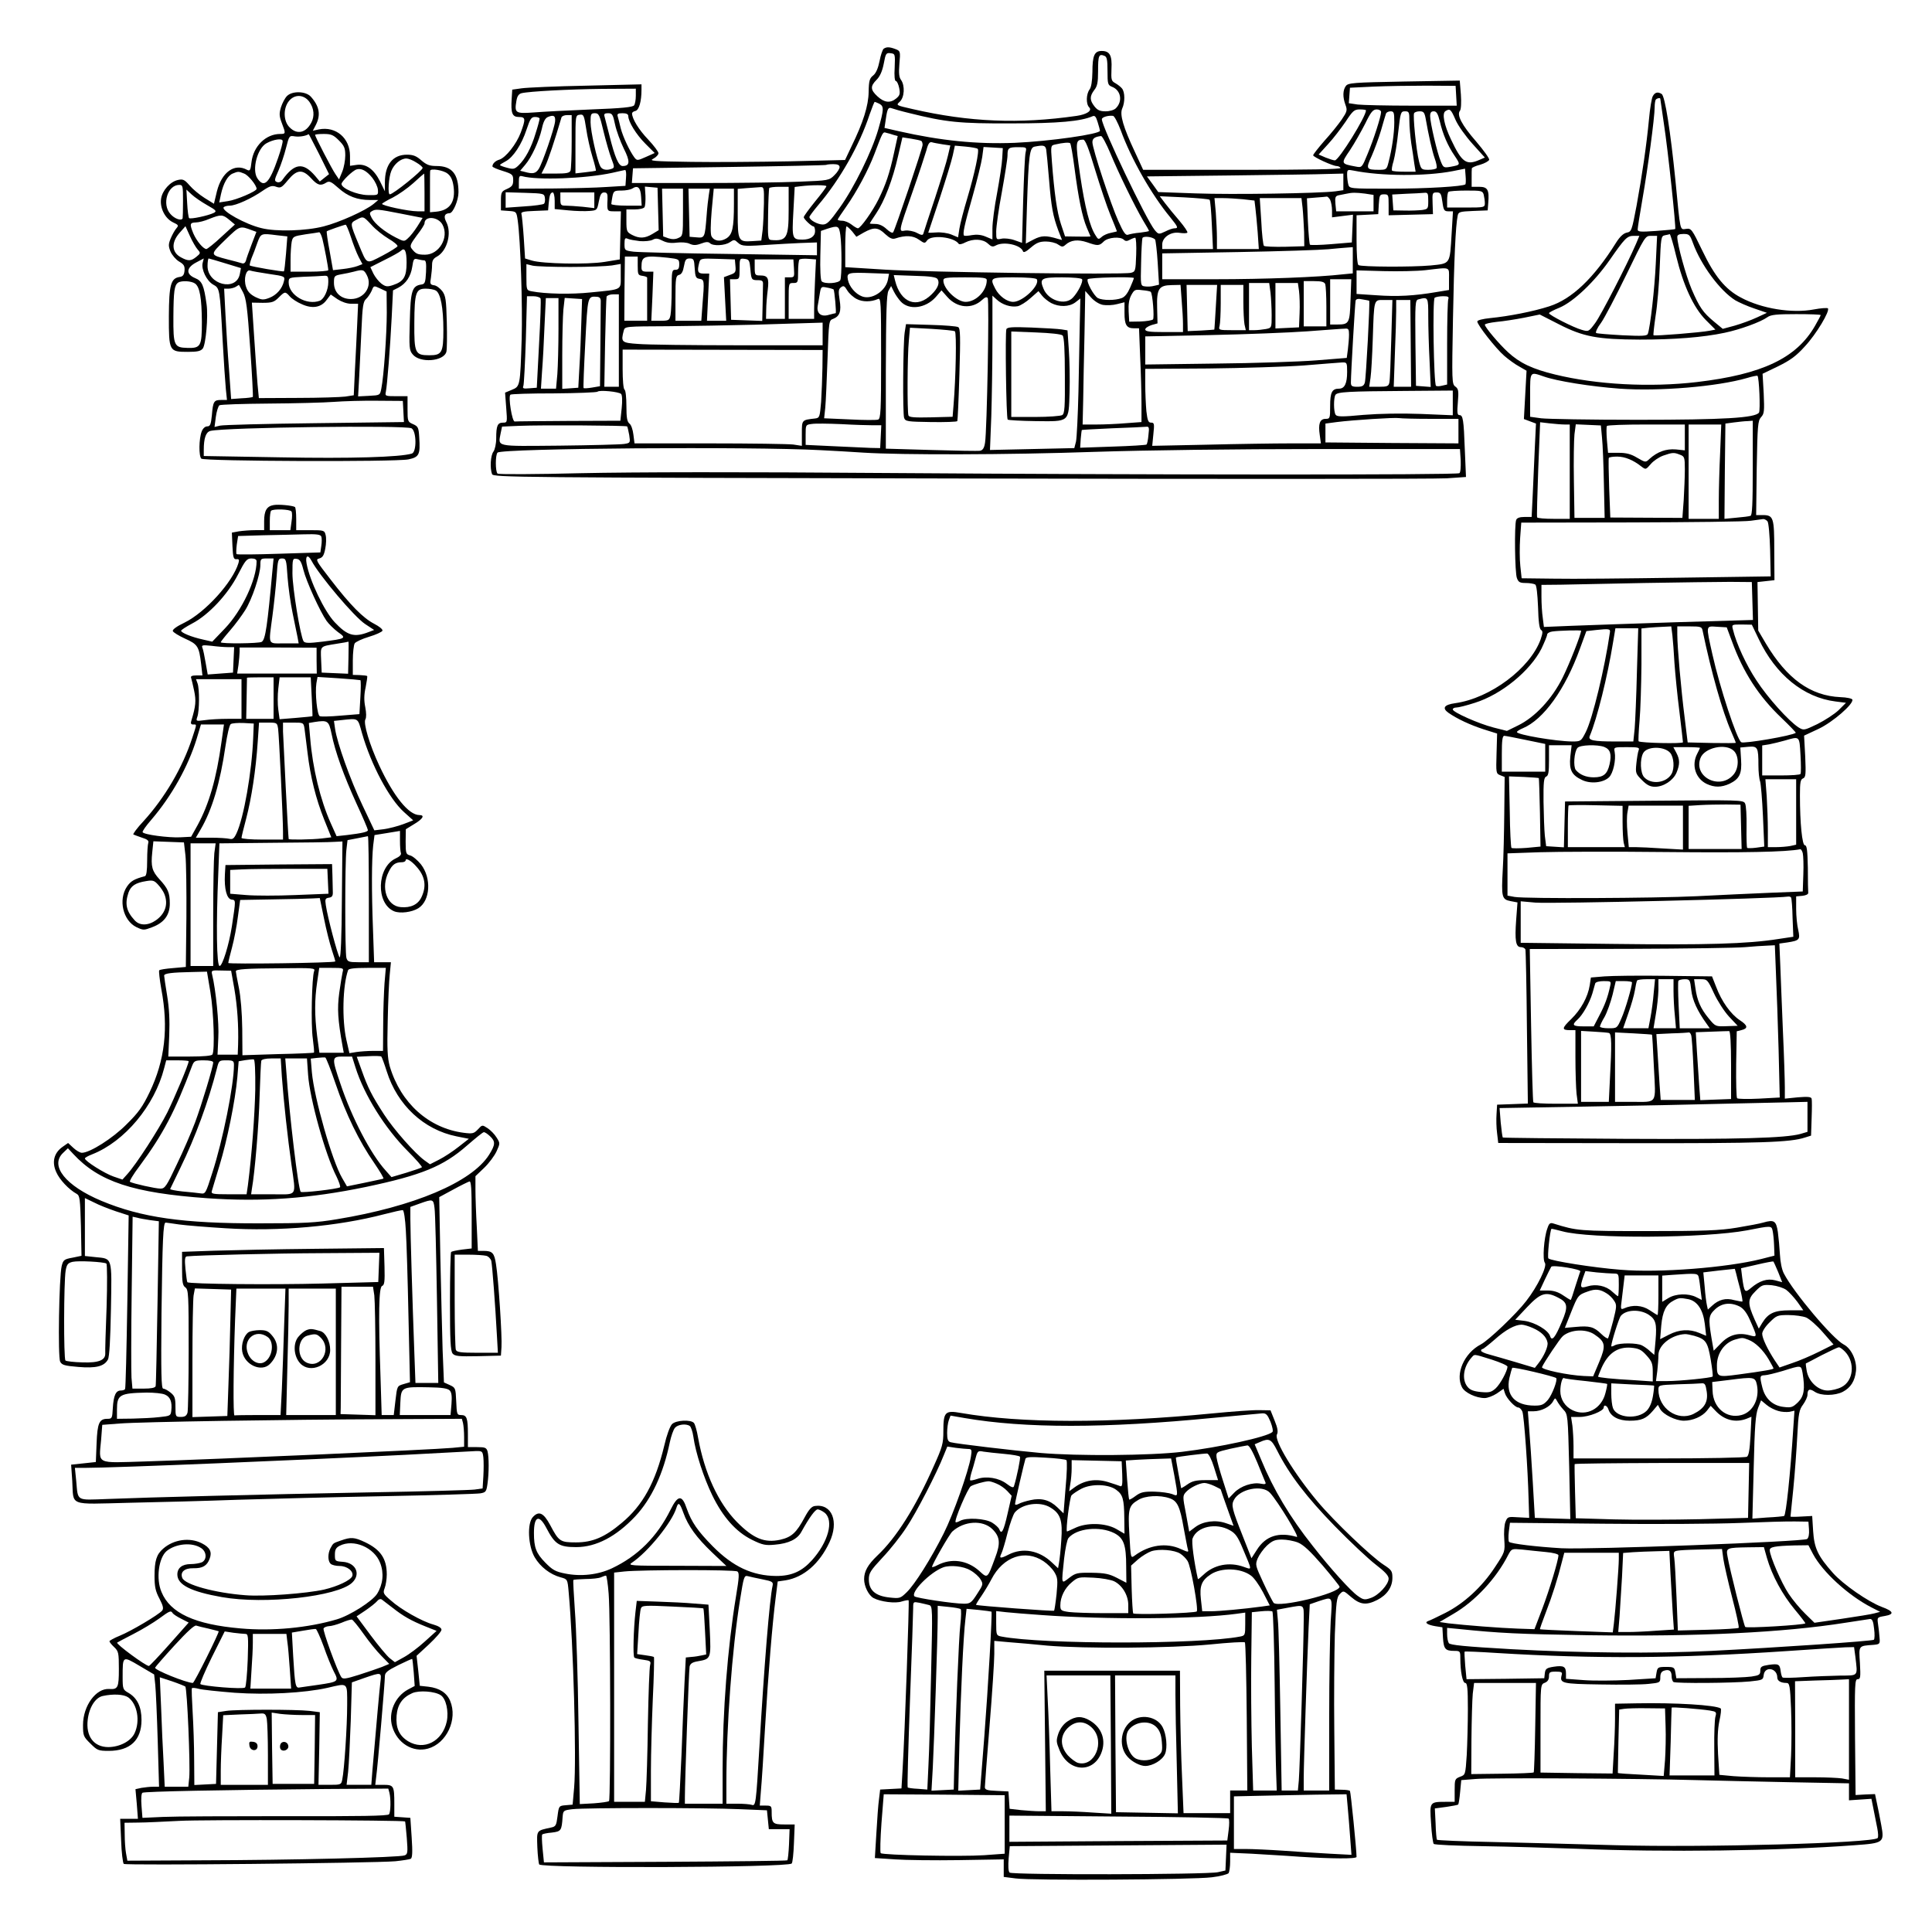 <?xml version="1.0" standalone="no"?>
<!DOCTYPE svg PUBLIC "-//W3C//DTD SVG 20010904//EN"
 "http://www.w3.org/TR/2001/REC-SVG-20010904/DTD/svg10.dtd">
<svg version="1.0" xmlns="http://www.w3.org/2000/svg"
 width="1024pt" height="1024pt" viewBox="0 0 1024 1024"
 preserveAspectRatio="xMidYMid meet">
<g transform="translate(0,1024) scale(0.1,-0.1)"
fill="#000000" stroke="none">
<path d="M4684 9982 c-6 -4 -16 -33 -22 -65 -8 -39 -19 -65 -34 -77 -19 -15
-23 -28 -24 -87 -1 -74 -29 -162 -91 -289 l-34 -72 -292 -7 c-161 -3 -395 -5
-522 -3 -206 3 -227 5 -202 17 15 8 27 21 27 29 0 8 -25 41 -55 73 -49 51 -85
110 -85 138 0 5 8 11 18 13 19 5 32 50 32 112 l0 29 -292 -7 c-161 -3 -315
-10 -343 -14 l-50 -7 -3 -49 c-5 -76 3 -96 38 -96 36 0 37 -10 10 -83 -23 -61
-79 -132 -113 -143 -21 -6 -37 -21 -37 -36 0 -4 25 -15 55 -24 51 -16 55 -20
55 -49 0 -26 -6 -34 -32 -46 -30 -13 -33 -17 -33 -64 l0 -50 41 -3 c41 -3 41
-3 48 -50 15 -108 26 -450 21 -627 -8 -252 -8 -253 -52 -271 l-36 -15 6 -80
c6 -78 6 -79 -17 -79 -29 0 -36 -16 -36 -83 0 -30 -7 -60 -15 -71 -15 -20 -19
-87 -7 -119 7 -17 122 -18 2482 -23 1361 -3 2521 -3 2578 1 l102 7 -6 141 c-6
166 -10 187 -29 187 -11 0 -13 13 -8 69 5 59 3 70 -13 82 -19 13 -19 28 -13
359 6 321 14 494 25 547 4 20 11 22 82 25 l77 3 3 39 c6 70 -3 86 -48 86 l-40
0 0 45 c0 25 0 48 1 53 1 4 20 13 44 19 24 7 45 19 48 26 2 7 -29 50 -69 97
-76 87 -104 141 -86 163 6 7 8 44 5 86 l-6 74 -295 -5 c-269 -5 -297 -7 -309
-24 -16 -22 -17 -58 -2 -99 11 -29 9 -36 -20 -79 -18 -26 -59 -77 -92 -113
-32 -37 -59 -71 -59 -76 0 -9 104 -57 125 -57 7 0 17 -4 20 -10 4 -7 -172 -10
-520 -10 l-526 0 -43 93 c-63 134 -82 200 -68 232 15 33 15 86 -1 106 -7 9
-23 21 -35 28 -22 12 -23 18 -21 75 4 73 -9 96 -52 96 -38 0 -49 -24 -49 -112
-1 -48 -6 -80 -15 -92 -18 -24 -20 -77 -2 -95 17 -17 -12 -37 -66 -45 -305
-44 -569 -33 -870 36 -88 20 -89 20 -68 39 25 23 28 85 7 115 -11 14 -13 37
-9 86 6 66 5 68 -21 78 -32 12 -47 12 -62 2z m58 -99 c-3 -47 0 -73 7 -73 5 0
13 -17 17 -37 6 -31 3 -39 -16 -55 -32 -26 -63 -22 -99 11 -38 35 -39 54 -5
88 18 18 30 45 38 85 10 55 13 59 36 56 24 -3 25 -4 22 -75z m1112 61 c13 -5
16 -22 16 -80 0 -70 2 -75 24 -84 47 -18 58 -77 20 -114 -9 -9 -32 -16 -54
-16 -30 0 -43 6 -59 26 -26 33 -26 54 -1 87 16 20 20 40 20 99 0 85 4 94 34
82z m1864 -211 l3 -53 -239 0 c-132 0 -260 3 -286 6 l-47 7 3 41 3 41 125 6
c69 3 195 5 280 5 l155 -1 3 -52z m-4348 0 c0 -21 -4 -44 -9 -51 -6 -10 -65
-16 -227 -22 -120 -5 -258 -12 -305 -16 -97 -7 -103 -3 -92 61 4 25 12 37 27
41 41 10 253 21 429 23 l177 1 0 -37z m1291 -43 c25 -14 24 -30 -6 -136 -34
-117 -127 -307 -205 -416 -52 -73 -67 -88 -89 -88 -27 0 -71 24 -71 40 0 4 21
32 46 62 116 136 220 319 273 481 13 37 25 67 27 67 3 0 14 -5 25 -10z m157
-49 c197 -49 265 -56 542 -55 251 0 369 11 431 38 12 5 18 -2 27 -32 7 -22 12
-42 12 -45 0 -18 -268 -56 -451 -64 -202 -8 -392 11 -617 62 l-74 17 7 47 c8
56 13 64 32 57 8 -3 49 -15 91 -25z m2422 14 c0 -33 -144 -265 -165 -265 -7 0
-29 7 -49 15 l-37 16 50 55 c28 30 69 84 93 119 38 58 46 65 75 65 18 0 33 -2
33 -5z m80 -9 c0 -22 -39 -145 -72 -223 -29 -71 -30 -72 -61 -66 -81 15 -81
15 -32 87 24 36 60 100 81 141 30 62 41 75 61 75 13 0 23 -6 23 -14z m395 -42
c13 -30 54 -87 90 -127 l65 -72 -28 -12 c-70 -31 -94 -14 -151 107 -37 77 -49
139 -30 151 24 15 29 11 54 -47z m-325 -12 c0 -58 -12 -142 -31 -214 -9 -36
-12 -38 -49 -38 -69 0 -72 4 -40 73 15 34 38 96 50 137 12 41 23 81 26 88 2 6
13 12 24 12 18 0 20 -6 20 -58z m80 6 c0 -29 5 -82 10 -118 6 -36 13 -84 16
-107 l7 -43 -60 0 c-33 0 -62 2 -65 6 -3 3 0 25 8 50 7 25 19 95 25 155 12
104 13 109 36 109 21 0 23 -4 23 -52z m86 15 c16 -91 34 -171 48 -212 9 -24
13 -47 10 -52 -3 -5 -22 -9 -43 -9 -37 0 -39 2 -50 45 -15 59 -33 243 -26 255
3 6 17 10 30 10 20 0 25 -6 31 -37z m75 -15 c16 -69 42 -130 79 -184 32 -48
32 -48 -22 -58 -35 -6 -38 -5 -51 27 -19 43 -57 207 -57 241 0 19 5 26 19 26
15 0 22 -12 32 -52z m-4491 -189 c12 -39 20 -72 18 -74 -2 -1 -27 -5 -55 -8
l-53 -6 0 154 c0 152 0 154 23 157 20 3 23 -3 34 -75 6 -42 21 -109 33 -148z
m59 134 c13 -54 32 -119 42 -145 16 -41 16 -47 3 -52 -28 -11 -53 -6 -62 12
-18 34 -52 187 -52 234 0 43 2 48 23 48 21 0 25 -9 46 -97z m61 37 c7 -33 28
-90 46 -127 35 -69 33 -93 -6 -93 -21 0 -41 45 -70 162 -12 45 -23 91 -26 101
-4 13 1 17 19 17 22 0 26 -7 37 -60z m70 45 c0 -30 42 -98 91 -147 l49 -49
-47 -21 c-45 -20 -47 -20 -61 -2 -25 34 -60 108 -72 154 -6 25 -13 53 -16 63
-4 13 1 17 25 17 21 0 31 -5 31 -15z m-388 -29 c-4 -38 -68 -224 -87 -252 -16
-24 -31 -27 -74 -15 l-24 6 27 32 c34 40 73 125 88 191 8 38 18 56 32 62 31
13 41 6 38 -24z m88 -105 c0 -77 -3 -146 -6 -155 -5 -13 -22 -16 -80 -16 l-74
0 19 38 c15 29 51 137 87 260 2 6 15 12 29 12 l25 0 0 -139z m2910 59 c55
-152 164 -343 262 -461 42 -52 45 -59 23 -59 -8 0 -30 -7 -49 -17 -34 -16 -36
-16 -56 8 -44 53 -280 547 -280 587 0 11 33 21 59 18 7 0 25 -35 41 -76z
m-3080 61 c0 -5 -9 -40 -21 -77 -23 -78 -56 -138 -91 -171 -21 -20 -28 -21
-61 -12 -20 5 -37 12 -37 14 0 3 13 11 30 20 40 21 85 89 111 169 19 57 25 66
45 66 13 0 24 -4 24 -9z m1876 -86 l22 -6 -19 -87 c-24 -112 -45 -172 -82
-247 -32 -65 -96 -155 -110 -155 -5 0 -20 9 -34 20 -14 11 -36 20 -49 20 -13
0 -24 3 -24 6 0 3 20 33 44 67 57 81 118 195 151 282 45 119 44 117 63 111 9
-2 27 -7 38 -11z m1149 -97 c42 -102 129 -281 175 -359 17 -27 30 -51 30 -53
0 -2 -21 -6 -47 -9 -27 -2 -55 -8 -64 -11 -12 -5 -24 10 -51 71 -40 88 -138
385 -138 419 0 20 12 29 46 33 6 0 28 -41 49 -91z m-1002 65 c4 -2 7 -12 7
-21 0 -17 -144 -444 -156 -463 -4 -6 -18 1 -35 17 -18 17 -39 27 -59 27 -16 0
-30 1 -30 3 0 1 15 25 34 53 44 65 88 180 116 304 l23 99 46 -7 c25 -4 49 -9
54 -12z m921 -152 c27 -88 63 -197 82 -242 19 -46 34 -84 34 -85 0 -1 -14 -4
-32 -8 -17 -3 -40 -13 -49 -22 -16 -14 -19 -14 -32 8 -31 47 -57 150 -82 319
-26 179 -25 188 16 189 11 0 28 -42 63 -159z m-808 134 l41 -6 -13 -55 c-6
-29 -38 -131 -69 -226 -32 -95 -59 -179 -61 -186 -3 -10 -11 -9 -35 4 -17 9
-45 14 -61 12 -36 -6 -38 -13 41 212 32 91 63 186 71 213 9 36 17 46 29 43 9
-3 34 -7 57 -11z m699 -125 c21 -161 41 -259 65 -316 11 -25 20 -46 20 -47 0
-1 -30 -2 -67 -1 l-68 1 -22 66 c-21 64 -35 163 -48 334 -6 80 -6 82 17 87 43
10 73 12 80 7 4 -4 14 -62 23 -131z m-513 101 c10 -9 -16 -130 -55 -261 -19
-63 -38 -136 -42 -162 l-7 -46 -36 15 c-19 8 -55 13 -79 11 -24 -2 -43 -2 -43
-1 0 1 27 82 60 180 32 98 64 201 70 230 l11 51 57 -5 c31 -3 60 -8 64 -12z
m363 -3 c2 -13 9 -84 15 -158 12 -149 21 -195 49 -271 l20 -51 -22 6 c-63 19
-87 18 -128 -3 l-42 -22 6 198 c9 272 14 311 41 316 46 9 56 7 61 -15z m-233
-46 c-1 -29 -14 -112 -27 -184 -14 -72 -25 -157 -25 -189 l0 -58 -36 15 c-23
10 -48 12 -72 8 -20 -4 -39 -5 -42 -3 -9 8 1 55 45 209 24 85 47 179 51 208
l7 53 51 -3 51 -3 -3 -53z m124 31 c-4 -16 -9 -130 -13 -254 l-6 -226 -40 14
c-22 8 -53 11 -68 8 -29 -6 -29 -6 -29 38 0 25 13 119 30 209 16 89 30 177 30
194 0 40 5 44 58 44 43 0 44 -1 38 -27z m-986 -79 c0 -8 -12 -28 -28 -43 -27
-27 -30 -28 -187 -34 -88 -4 -323 -7 -523 -7 l-363 0 3 39 3 39 510 7 c281 4
512 9 514 11 2 2 19 4 38 4 23 0 33 -5 33 -16z m3317 -91 c-12 -11 -204 -23
-398 -23 -216 0 -217 0 -223 23 -3 12 -6 35 -6 51 0 27 2 28 33 22 148 -30
382 -31 527 -3 l65 13 3 -39 c2 -21 1 -41 -1 -44z m-4449 35 l-3 -43 -100 -6
c-55 -4 -182 -7 -282 -8 l-183 -1 0 36 c0 29 3 34 18 30 78 -22 335 -13 477
18 33 8 64 14 68 15 5 0 7 -18 5 -41z m3802 -22 l0 -44 -42 -6 c-86 -11 -548
-18 -741 -11 l-198 7 -30 42 -30 41 438 5 c241 3 475 6 521 8 l82 2 0 -44z
m-2740 -23 c0 -5 -27 -41 -60 -81 -33 -41 -60 -78 -60 -83 0 -10 41 -49 52
-49 4 0 8 -11 8 -25 0 -28 -25 -45 -67 -45 -54 0 -56 6 -48 148 l7 131 32 4
c58 7 136 7 136 0z m-982 -56 l3 -47 -80 0 c-45 0 -81 4 -81 9 0 5 3 23 6 40
6 29 10 31 48 31 22 0 48 5 56 10 30 20 45 7 48 -43z m90 -64 l3 -113 -33 -20
c-40 -24 -69 -25 -108 -5 -28 15 -30 19 -30 75 l0 60 44 0 c25 0 48 5 52 12 4
7 6 34 5 61 l-3 48 34 -3 33 -3 3 -112z m561 30 c-1 -49 -4 -113 -7 -143 l-7
-55 -48 -3 c-74 -5 -77 1 -77 149 l0 128 48 4 c26 2 57 4 70 5 21 2 22 -1 21
-85z m131 -36 c0 -148 -10 -166 -93 -159 -17 2 -18 13 -16 135 1 72 4 135 6
140 2 4 26 7 54 7 l49 0 0 -123z m-560 -12 c0 -123 -1 -126 -24 -136 -16 -8
-34 -8 -53 -2 l-28 10 -3 126 -3 127 56 0 55 0 0 -125z m137 93 c-3 -18 -9
-69 -12 -113 -9 -115 -10 -117 -53 -113 l-37 3 -3 128 -3 127 57 0 56 0 -5
-32z m133 -47 c0 -130 -8 -165 -41 -185 -32 -19 -64 -14 -78 12 -6 11 -5 63 1
135 l11 117 53 0 54 0 0 -79z m3974 47 c3 -13 6 -33 6 -45 0 -22 -3 -23 -100
-23 l-100 0 0 38 c0 21 3 42 7 45 3 4 46 7 94 7 81 0 87 -1 93 -22z m-4976
-17 c2 -13 0 -27 -5 -31 -4 -4 -52 -11 -105 -14 l-98 -7 0 41 0 41 103 -3 c99
-3 102 -4 105 -27z m52 -15 l0 -44 73 -7 c39 -4 90 -5 112 -3 39 3 40 4 49 51
7 36 14 47 28 47 16 0 19 -7 18 -37 -3 -62 -2 -63 35 -63 l36 0 -3 -127 -3
-128 -80 -13 c-92 -15 -330 -10 -386 7 l-36 11 -7 111 c-4 61 -10 117 -12 124
-5 11 10 15 68 17 l73 3 3 35 c4 45 9 60 22 60 5 0 10 -20 10 -44z m210 3 l0
-42 -61 7 c-34 3 -75 6 -90 6 -26 0 -29 3 -29 35 l0 35 90 0 90 0 0 -41z
m4084 35 l46 -7 0 -43 0 -44 -99 0 -99 0 -4 40 c-3 35 0 41 17 45 11 2 29 6
40 8 32 7 50 7 99 1z m336 -38 c0 -42 -1 -44 -32 -49 -18 -2 -60 -4 -93 -3
l-60 1 -3 42 -3 42 73 4 c40 1 83 4 96 5 20 2 22 -2 22 -42z m75 -6 c6 -45 10
-50 32 -50 l24 0 -7 -117 c-10 -166 -5 -159 -111 -170 -99 -9 -367 -8 -383 2
-6 4 -10 57 -10 135 l0 129 58 3 57 3 3 53 c3 48 5 52 28 52 23 0 24 -3 24
-55 l0 -56 118 3 117 3 -2 58 c-2 54 -1 57 22 57 20 0 24 -6 30 -50z m-1234
11 c4 -3 9 -63 12 -133 l6 -128 -135 0 -134 0 0 24 c0 38 46 69 91 62 20 -3
39 -3 42 1 4 3 -15 31 -41 62 -27 31 -61 73 -77 94 l-28 37 129 -6 c71 -4 132
-9 135 -13z m639 0 c5 -11 10 -36 10 -56 l0 -37 55 7 56 7 -3 -74 -3 -73 -108
-9 c-59 -5 -110 -6 -114 -3 -3 4 -8 60 -11 126 l-5 120 49 4 c27 2 52 4 56 5
4 1 12 -7 18 -17z m-462 3 l61 -7 5 -41 c3 -22 8 -80 12 -128 l6 -88 -111 0
-111 0 0 58 c0 33 -3 93 -6 135 l-7 77 45 0 c25 0 73 -3 106 -6z m316 -46 c3
-29 6 -87 8 -128 l1 -75 -103 -3 c-57 -1 -107 1 -111 5 -4 4 -11 63 -14 131
l-8 122 111 0 110 0 6 -52z m-2450 -144 c8 -59 8 -217 0 -238 -7 -18 -83 -23
-99 -7 -6 6 -9 66 -7 139 l3 128 32 11 c59 19 64 17 71 -33z m63 19 l22 -28
40 23 c53 29 75 28 113 -9 24 -22 38 -28 53 -23 54 18 94 16 125 -6 30 -21 32
-21 44 -4 23 31 143 18 167 -18 3 -5 19 -2 35 7 42 21 93 19 120 -6 18 -17 26
-19 42 -10 42 23 133 3 144 -31 3 -9 17 -2 42 20 29 25 46 32 79 32 23 0 53
-7 65 -16 21 -14 25 -14 40 -1 28 25 65 29 113 13 57 -20 65 -20 89 4 22 22
88 28 107 9 8 -8 17 -8 31 0 11 6 24 11 29 11 4 0 7 -40 5 -90 -3 -86 -4 -90
-28 -96 -42 -11 -1086 3 -1306 17 l-208 13 0 108 c0 59 3 108 7 108 4 0 17
-12 30 -27z m1605 -42 c3 -3 10 -59 14 -123 l7 -117 -26 -6 c-14 -4 -36 -5
-48 -3 -24 3 -24 4 -21 123 1 66 5 126 7 133 4 12 51 8 67 -7z m-2731 -9 c26
-2 56 1 68 7 16 9 28 8 53 -5 22 -11 44 -14 75 -10 25 3 54 1 68 -6 20 -9 34
-9 61 1 26 10 39 10 47 2 16 -16 79 -13 105 5 22 15 25 15 44 -3 21 -19 36
-19 183 -9 33 2 99 6 148 8 l87 3 0 -34 0 -34 -462 7 c-255 3 -484 9 -510 12
-47 6 -48 7 -48 41 0 30 3 34 18 27 9 -4 38 -9 63 -12z m3779 -101 l0 -70 -52
-5 c-129 -15 -415 -26 -675 -26 l-283 0 0 69 0 68 403 7 c221 4 436 11 477 15
41 4 87 8 103 9 l27 2 0 -69z m-3790 -30 c0 -46 2 -50 25 -53 14 -2 25 -6 25
-10 0 -5 0 -57 0 -118 l0 -110 -60 0 -61 0 1 170 2 170 34 0 34 0 0 -49z m159
43 c59 -7 61 -8 61 -35 0 -22 -5 -29 -20 -29 -19 0 -20 -7 -20 -104 0 -57 -3
-118 -6 -135 -6 -29 -9 -31 -54 -31 l-48 0 6 130 5 130 -32 0 c-26 0 -31 4
-31 24 0 59 12 63 139 50z m143 -56 c3 -46 6 -53 26 -56 25 -4 26 -9 15 -139
l-6 -83 -68 0 -69 0 0 119 c0 108 2 119 19 124 13 3 21 17 26 46 6 34 11 41
30 41 22 0 24 -5 27 -52z m216 12 c3 -32 0 -37 -29 -47 l-32 -12 6 -116 6
-115 -51 0 -51 0 6 125 6 125 -30 0 c-31 0 -35 11 -23 58 6 22 10 23 98 20
l91 -3 3 -35z m79 -15 c5 -58 6 -60 41 -60 22 0 27 -5 26 -22 0 -13 -1 -61 -2
-108 l-2 -86 -82 3 -83 3 -3 108 -3 107 26 0 c24 0 25 3 25 56 0 54 1 55 26
52 24 -3 27 -8 31 -53z m231 3 c3 -46 2 -48 -22 -48 l-26 0 0 -110 0 -110 -50
0 -50 0 1 48 c0 26 4 73 8 104 8 65 1 78 -41 78 -26 0 -28 3 -28 43 l0 42 103
0 102 0 3 -47z m112 -58 c-3 -58 -5 -129 -5 -158 l0 -52 -67 0 -68 0 0 95 c0
95 0 95 25 95 24 0 25 3 25 58 0 32 3 62 7 66 4 4 25 6 48 4 l40 -3 -5 -105z
m-1295 65 c94 0 191 4 218 8 l47 8 0 -64 c0 -76 11 -70 -160 -87 -104 -11
-240 -8 -312 6 -27 5 -28 7 -28 75 l0 69 33 -8 c17 -4 109 -7 202 -7z m4655
-63 l0 -59 -67 -11 c-117 -20 -208 -25 -317 -17 l-106 7 0 63 0 62 143 -4 c78
-2 178 0 222 5 137 16 125 20 125 -46z m-2974 -5 c-12 -60 -86 -108 -137 -88
-35 13 -68 52 -75 88 -7 38 -1 40 130 35 l88 -3 -6 -32z m263 4 c13 -20 2 -49
-31 -81 -78 -78 -165 -45 -194 73 l-7 29 112 -4 c81 -2 114 -7 120 -17z m261
-6 c0 -57 -57 -115 -112 -115 -46 0 -118 69 -118 113 0 15 12 17 115 17 97 0
115 -2 115 -15z m265 5 c19 -31 -74 -120 -125 -120 -33 0 -75 31 -95 70 -30
58 -26 60 99 60 68 0 117 -4 121 -10z m240 0 c7 -12 -20 -67 -48 -97 -40 -44
-130 -17 -156 46 -23 55 -13 61 98 61 55 0 103 -4 106 -10z m275 6 c0 -2 -9
-25 -20 -50 -13 -30 -28 -50 -45 -56 -34 -13 -101 -13 -126 0 -22 13 -62 86
-54 100 6 9 245 15 245 6z m1148 -116 c-4 -123 -7 -130 -70 -130 l-38 0 0 120
0 120 56 0 56 0 -4 -110z m-134 84 c3 -9 6 -63 6 -120 l0 -104 -60 0 -60 0 0
120 0 120 54 0 c40 0 55 -4 60 -16z m-290 -46 c3 -29 6 -83 6 -119 0 -66 0
-67 -31 -73 -17 -3 -44 -6 -60 -6 l-29 0 0 125 0 125 54 0 53 0 7 -52z m151
10 c3 -24 5 -77 3 -118 l-3 -75 -62 -3 -63 -3 0 121 0 120 59 0 60 0 6 -42z
m-2344 -43 c31 -16 75 -16 112 0 16 7 17 -12 17 -313 0 -280 -2 -321 -16 -326
-8 -3 -76 -3 -150 1 l-136 6 6 56 c3 31 8 147 12 259 7 201 7 204 30 212 35
14 44 40 34 101 -7 45 -6 56 7 66 14 11 19 8 34 -17 10 -16 32 -36 50 -45z
m1722 -7 c4 -46 7 -102 7 -125 l0 -43 -100 0 c-77 0 -100 3 -100 14 0 7 15 17
33 23 l32 9 -2 82 c-3 102 9 120 78 121 l46 1 6 -82z m181 -35 c-4 -65 -7
-119 -8 -120 0 0 -32 -3 -71 -5 l-70 -3 -3 123 -3 122 81 0 81 0 -7 -117z
m146 28 c0 -49 3 -103 6 -120 l7 -31 -73 0 c-70 0 -72 1 -66 23 3 12 6 66 6
120 l0 97 60 0 60 0 0 -89z m-2172 65 c5 -6 16 -126 11 -126 -2 0 -19 -4 -37
-9 -40 -12 -65 8 -58 48 2 14 8 43 11 65 6 37 8 38 37 32 18 -3 33 -8 36 -10z
m355 -63 c44 -49 133 -38 187 23 l30 35 31 -35 c52 -59 131 -66 185 -15 15 14
24 17 29 9 9 -14 -4 -705 -14 -765 -4 -29 -12 -41 -26 -44 -11 -2 -128 0 -260
4 l-240 7 0 407 c1 319 4 411 14 430 l14 25 15 -30 c8 -16 24 -39 35 -51z
m1326 50 c10 -8 20 -138 12 -146 -5 -5 -36 -10 -68 -11 l-58 -1 -3 54 c-2 38
2 65 14 87 16 29 20 31 58 26 23 -2 43 -6 45 -9z m-528 -59 c43 -22 95 -21
128 3 l27 21 -3 -132 c-1 -72 -5 -234 -7 -361 -3 -126 -9 -246 -13 -265 l-9
-35 -223 -5 -224 -5 7 179 c3 99 6 283 6 409 l0 230 23 -21 c29 -27 75 -42
111 -35 14 3 45 22 68 43 l42 37 19 -24 c10 -13 32 -30 48 -39z m275 -10 c19
-3 52 -2 74 4 l40 10 0 -57 c0 -63 11 -81 50 -81 l27 0 6 -152 c4 -83 7 -195
7 -248 l0 -97 -82 -6 c-46 -4 -116 -7 -156 -7 l-74 0 3 128 c1 70 4 229 7 354
l4 226 30 -34 c18 -20 43 -36 64 -40z m-2566 -189 l0 -245 -39 0 -38 0 4 233
c3 127 6 238 8 245 3 6 18 12 35 12 l30 0 0 -245z m-415 223 c3 -7 -1 -116 -8
-243 l-12 -230 -39 -3 c-32 -3 -38 -1 -32 13 3 9 9 119 13 246 l6 229 34 0
c18 0 36 -6 38 -12z m319 -20 c0 -16 -1 -122 -2 -237 l-2 -208 -41 -7 c-23 -4
-43 -5 -46 -3 -2 2 2 110 9 240 13 252 12 247 63 244 15 -2 20 -9 19 -29z
m4492 16 c-3 -9 -6 -114 -6 -234 l0 -218 -26 -6 c-15 -4 -29 -4 -33 -1 -12 12
-19 459 -7 467 6 4 26 8 45 8 26 0 32 -3 27 -16z m-4716 -157 c0 -90 -3 -198
-6 -240 l-7 -77 -40 0 -40 0 6 93 c4 50 10 158 13 240 l7 147 34 0 33 0 0
-163z m121 33 c-2 -69 -6 -174 -10 -235 l-6 -110 -42 -3 -43 -3 0 179 c0 98 3
207 6 241 l7 62 46 -3 46 -3 -4 -125z m4176 116 c5 -4 -17 -413 -23 -433 -5
-18 -14 -23 -40 -23 -29 0 -34 4 -34 23 0 47 22 423 25 434 3 9 15 11 37 6 18
-3 34 -6 35 -7z m313 -84 c0 -55 3 -161 7 -236 l6 -137 -39 3 -39 3 -3 227
c-2 209 -1 227 15 231 53 14 53 14 53 -91z m-196 -119 c-3 -115 -7 -218 -10
-230 -4 -20 -11 -23 -56 -23 l-51 0 7 48 c4 26 9 119 12 207 7 214 5 205 59
205 l45 0 -6 -207z m103 -23 l2 -230 -46 0 -46 0 6 173 c4 94 7 198 7 230 l0
57 38 0 37 0 2 -230z m-3117 50 l0 -60 -447 0 c-247 0 -485 3 -530 7 -90 6
-93 10 -77 71 6 22 7 22 238 23 127 1 332 5 456 8 124 4 255 8 293 9 l67 2 0
-60z m2790 -4 c0 -18 -3 -53 -6 -78 l-6 -45 -162 -13 c-88 -7 -329 -15 -533
-17 l-373 -5 0 74 0 75 343 7 c188 4 421 13 517 20 96 7 185 14 198 14 19 2
22 -3 22 -32z m-2791 -176 c-1 -52 -4 -133 -7 -180 -7 -81 -8 -85 -32 -88 -71
-8 -70 -7 -70 -79 l0 -66 -46 7 c-26 3 -226 6 -444 6 l-397 0 -6 47 c-3 26
-12 52 -21 58 -12 10 -16 30 -16 93 0 44 -4 84 -10 87 -6 3 -10 51 -10 109 l0
103 530 -1 530 -1 -1 -95z m2781 -21 c0 -61 -13 -89 -43 -89 -37 0 -47 -19
-47 -92 0 -65 -1 -68 -24 -68 -31 0 -40 -27 -31 -86 l6 -44 -159 0 c-87 0
-288 -3 -447 -7 l-288 -6 6 61 c6 56 5 62 -12 62 -15 0 -19 11 -25 61 -3 34
-6 98 -6 143 l0 81 333 2 c182 2 411 9 507 16 96 8 187 15 203 16 26 1 27 -1
27 -50z m-3848 -117 c6 -6 7 -37 3 -76 l-7 -66 -274 -1 c-151 -1 -280 -2 -286
-3 -14 -1 -35 131 -23 142 3 4 107 7 230 7 124 1 228 5 232 9 10 10 113 0 125
-12z m4408 -47 l0 -66 -167 7 c-107 4 -219 2 -307 -5 -115 -11 -140 -10 -147
1 -11 16 -11 89 -1 105 10 16 68 19 370 21 l252 2 0 -65z m-117 -85 l147 0 0
-65 0 -65 -352 2 -353 3 0 50 0 50 60 8 c87 11 307 25 330 21 11 -2 86 -4 168
-4z m-2955 -34 l43 0 -3 -61 -3 -60 -50 1 c-27 1 -116 5 -197 9 l-148 7 0 53
c0 53 0 54 33 58 17 3 88 2 157 -1 69 -4 144 -6 168 -6z m-1304 -6 c2 -3 7
-24 11 -46 6 -41 6 -42 -27 -47 -18 -3 -172 -7 -343 -9 -346 -3 -325 -8 -311
68 l7 33 92 4 c120 5 565 2 571 -3z m2763 -45 c-2 -26 -7 -48 -10 -51 -3 -3
-83 -8 -179 -11 l-173 -6 3 47 c2 25 5 47 6 47 0 1 73 5 161 9 88 3 168 7 179
8 16 2 18 -3 13 -43z m-1737 -81 c63 -3 165 -9 225 -13 203 -13 766 -12 1225
4 280 9 740 15 1197 15 l741 0 4 -61 c1 -34 -1 -64 -7 -67 -14 -10 -1646 -9
-3045 1 -752 6 -1331 5 -1610 -1 -239 -6 -439 -7 -443 -2 -12 11 -12 99 0 111
23 23 1346 33 1713 13z"/>
<path d="M4795 8478 c-9 -63 -11 -429 -3 -453 7 -19 18 -20 143 -22 74 -1 136
1 139 5 2 4 7 115 11 248 6 200 5 243 -6 250 -8 5 -73 10 -146 12 l-131 4 -7
-44z m266 6 c10 -6 5 -247 -7 -391 l-5 -62 -115 -3 c-88 -2 -115 0 -119 10 -7
19 -6 314 2 396 l6 69 114 -6 c63 -4 118 -9 124 -13z"/>
<path d="M5334 8495 c-7 -18 -1 -472 7 -479 3 -3 70 -7 148 -8 182 -2 175 -8
180 154 2 66 0 167 -4 224 l-7 103 -31 5 c-18 3 -90 7 -160 10 -103 4 -129 2
-133 -9z m298 -33 c8 -8 12 -77 12 -212 1 -168 -1 -202 -14 -210 -8 -5 -72
-10 -142 -10 l-128 0 0 226 0 227 130 -5 c78 -3 135 -9 142 -16z"/>
<path d="M1521 9731 c-11 -11 -25 -38 -32 -60 -10 -34 -9 -47 5 -84 21 -55 21
-57 -9 -57 -76 0 -142 -65 -152 -149 -5 -44 -8 -49 -24 -41 -66 36 -133 -12
-159 -113 l-16 -67 -50 31 c-27 17 -63 47 -79 66 -27 31 -35 35 -62 29 -41 -9
-82 -55 -89 -98 -8 -49 20 -105 62 -126 30 -14 32 -17 19 -32 -8 -9 -21 -32
-30 -53 -13 -32 -13 -41 -1 -71 8 -18 28 -42 45 -52 26 -15 31 -24 29 -49 -2
-22 -9 -31 -26 -33 -47 -7 -56 -42 -57 -208 0 -186 1 -189 101 -189 51 0 68 4
79 18 16 22 29 169 20 233 -14 102 -24 125 -61 140 -50 21 -47 55 6 83 l40 21
-6 -24 c-8 -34 21 -94 55 -114 36 -20 36 -18 51 -297 6 -110 14 -226 17 -257
l6 -58 -31 0 c-38 0 -43 -7 -49 -81 -5 -49 -9 -59 -25 -59 -11 0 -23 -11 -29
-27 -15 -39 -16 -130 -2 -144 14 -14 1024 -18 1097 -4 58 12 64 25 58 117 -3
52 -6 58 -33 70 -28 12 -29 15 -29 80 l0 68 -60 0 c-57 0 -60 1 -55 23 7 34
23 236 31 395 l7 143 28 14 c41 22 66 59 74 111 6 41 9 45 28 40 12 -3 28 -6
35 -6 10 0 12 -16 10 -62 -3 -56 -6 -63 -24 -66 -50 -7 -58 -32 -62 -195 -4
-138 -3 -154 15 -175 38 -48 166 -38 179 14 3 13 4 84 2 158 -3 118 -6 138
-24 163 -12 15 -31 30 -44 31 -20 3 -22 8 -16 40 3 21 6 51 6 68 0 23 7 34 26
44 54 30 80 125 49 184 -15 29 -9 45 18 46 18 0 47 68 47 111 0 97 -35 139
-116 139 -37 0 -53 6 -81 30 -26 23 -43 30 -76 30 -75 0 -117 -52 -117 -147
l0 -47 -26 53 c-33 65 -74 94 -124 87 l-35 -5 0 53 c0 94 -75 158 -165 140
l-32 -7 16 31 c27 53 19 99 -27 150 -27 29 -98 31 -126 3z m119 -31 c25 -35
28 -76 10 -110 -29 -55 -76 -65 -115 -25 -33 32 -35 100 -4 139 30 38 80 36
109 -4z m51 -276 l53 -107 -24 -19 -25 -20 -25 30 c-63 73 -109 68 -173 -21
-7 -11 -19 -16 -29 -12 -15 6 -14 12 8 61 13 30 31 84 40 120 17 66 17 66 48
61 24 -3 56 2 72 12 1 1 25 -47 55 -105z m105 72 c29 -29 34 -41 34 -80 0 -25
-7 -64 -16 -86 l-17 -41 -19 28 c-20 29 -108 199 -108 208 0 3 21 5 46 5 39 0
51 -5 80 -34z m-322 -93 c-46 -134 -74 -162 -110 -108 -30 46 0 160 49 186 36
20 82 27 85 13 2 -7 -9 -48 -24 -91z m732 -24 c19 -11 34 -24 34 -29 0 -14
-156 -140 -174 -140 -12 0 -6 91 8 124 15 37 50 66 80 66 10 0 34 -9 52 -21z
m-233 -81 c15 -19 29 -48 30 -64 2 -29 2 -29 -54 -28 -58 1 -139 36 -139 59 0
13 59 71 80 77 25 8 53 -7 83 -44z m399 22 c18 -14 27 -33 32 -69 11 -82 -20
-126 -92 -133 l-33 -3 0 108 c0 59 0 109 1 112 1 14 70 3 92 -15z m-1078 0
c22 -8 66 -62 66 -81 0 -13 -108 -59 -152 -65 l-46 -7 9 43 c13 59 36 99 62
110 29 12 31 12 61 0z m355 -25 c34 -37 50 -42 80 -23 16 10 26 6 64 -28 50
-45 101 -64 168 -64 l44 0 -25 -21 c-44 -36 -182 -98 -265 -119 -93 -24 -252
-29 -330 -9 -84 20 -211 91 -200 110 4 5 18 9 33 9 32 0 116 38 176 80 37 25
49 28 70 20 23 -8 29 -5 62 35 47 57 77 60 123 10z m601 -75 l0 -100 -37 0
c-49 0 -193 31 -188 40 3 4 28 19 57 33 29 15 78 49 108 76 30 28 56 50 58 51
1 0 2 -45 2 -100z m-1280 -45 c0 -47 -1 -88 -2 -92 -6 -16 -44 -2 -65 23 -46
51 -15 154 47 154 19 0 20 -6 20 -85z m129 -23 c46 -26 51 -31 35 -40 -30 -15
-124 -35 -132 -28 -3 4 -8 39 -10 79 l-4 72 28 -26 c16 -15 53 -40 83 -57z
m1029 -45 l112 -22 -28 -45 c-16 -25 -38 -53 -50 -63 -19 -18 -21 -18 -64 4
-59 30 -111 72 -128 104 -12 23 -12 28 0 35 21 13 30 12 158 -13z m-913 -32
l30 -25 -70 -64 c-38 -36 -75 -65 -81 -66 -16 0 -51 41 -69 82 -21 51 -19 58
13 59 15 0 47 8 72 19 61 24 70 24 105 -5z m754 -27 c21 -24 62 -56 90 -73 28
-16 49 -34 48 -40 -2 -5 -38 -28 -80 -50 -89 -46 -80 -50 -126 60 -46 111 -46
112 -14 129 39 21 38 21 82 -26z m377 0 c35 -67 -19 -158 -93 -158 -40 0 -50
5 -71 32 -11 14 -7 24 27 70 23 29 41 58 41 64 0 42 74 36 96 -8z m-486 -65
c12 -37 30 -84 41 -105 l20 -38 -26 -10 c-15 -6 -50 -13 -78 -16 l-52 -6 -18
102 c-11 56 -17 103 -15 104 4 4 90 34 100 35 3 1 16 -29 28 -66z m-812 -66
c16 -18 15 -20 -7 -38 -28 -23 -43 -24 -80 -4 -51 26 -55 78 -10 130 l32 36
24 -53 c13 -29 32 -61 41 -71z m289 102 l22 -8 -26 -68 c-14 -37 -28 -76 -30
-86 -4 -11 -12 -16 -22 -12 -9 3 -43 12 -75 20 -95 25 -95 23 -12 104 79 76
76 75 143 50z m372 -46 c10 -39 31 -150 31 -165 0 -4 -45 -8 -100 -8 l-100 0
0 64 c0 35 3 77 6 94 6 28 9 30 73 40 36 5 69 10 73 11 4 0 12 -16 17 -36z
m-240 20 l54 -6 -7 -91 c-4 -50 -9 -92 -11 -94 -4 -4 -175 25 -181 31 -2 2 2
19 9 38 8 19 22 55 31 82 19 51 19 51 105 40z m686 -145 c0 -75 -15 -100 -72
-119 -30 -10 -39 -9 -62 8 -14 11 -33 35 -42 53 l-16 34 75 38 c41 20 80 42
86 48 21 21 31 1 31 -62z m-960 -4 l82 -25 -6 -32 c-19 -94 -171 -56 -171 43
0 22 3 40 6 40 3 0 43 -12 89 -26z m231 -56 c84 -12 85 -13 79 -38 -9 -40 -39
-74 -78 -89 -32 -12 -40 -11 -74 5 -27 14 -41 29 -49 54 -14 41 0 94 22 86 8
-3 53 -11 100 -18z m519 -8 c30 -58 -15 -125 -85 -125 -54 0 -90 35 -90 86 0
36 2 38 38 45 20 3 51 10 67 14 48 13 54 12 70 -20z m-205 -35 c0 -42 -22 -90
-45 -99 -69 -26 -164 29 -165 96 0 27 1 27 78 31 42 1 89 4 105 5 25 2 27 -1
27 -33z m-706 -8 c25 -18 35 -77 36 -203 0 -129 -6 -140 -77 -138 -70 2 -75
11 -74 166 1 135 5 166 25 180 18 12 71 9 90 -5z m254 -46 c17 -33 23 -79 38
-295 10 -140 16 -257 14 -260 -3 -2 -30 -6 -60 -7 l-55 -4 -11 155 c-7 85 -15
217 -19 293 l-7 137 23 0 c13 0 31 5 39 10 8 5 16 10 16 10 1 0 11 -18 22 -39z
m762 -108 c0 -114 -16 -340 -29 -403 -7 -35 -7 -35 -65 -38 l-58 -3 6 108 c3
59 8 172 12 250 5 119 9 145 24 158 10 9 23 29 30 44 11 28 11 28 45 12 l34
-16 1 -112z m260 117 c25 -14 40 -90 40 -209 0 -120 -8 -134 -74 -134 -76 0
-81 10 -80 172 1 160 8 181 60 181 19 0 44 -4 54 -10z m-774 -31 c10 -12 39
-31 63 -41 56 -26 103 -18 132 22 l22 29 36 -25 c22 -14 50 -24 72 -24 l37 0
-5 -112 c-3 -62 -8 -171 -12 -243 l-6 -130 -45 -7 c-25 -3 -138 -7 -252 -7
l-206 -1 -7 73 c-3 39 -12 153 -18 252 l-12 181 57 -1 c50 0 61 4 85 28 33 33
35 33 59 6z m602 -610 l3 -56 -473 -6 c-260 -3 -486 -9 -502 -13 l-29 -7 7 54
c4 29 13 57 19 61 7 4 125 8 262 9 138 1 293 5 345 9 52 4 156 7 230 6 l135
-1 3 -56z m43 -89 c27 -15 28 -126 2 -134 -62 -19 -324 -27 -695 -20 l-408 7
0 32 c0 62 11 95 35 101 76 19 1033 31 1066 14z"/>
<path d="M8760 9730 c-6 -11 -15 -66 -20 -122 -13 -137 -36 -294 -66 -459 -25
-132 -27 -137 -52 -142 -18 -4 -37 -22 -57 -54 -117 -187 -234 -299 -355 -337
-84 -27 -211 -52 -312 -62 -39 -4 -68 -11 -68 -18 0 -18 98 -143 143 -182 23
-20 59 -46 80 -57 l38 -22 -7 -128 -7 -128 32 -12 32 -12 -6 -125 c-3 -69 -8
-180 -11 -247 l-6 -123 -38 0 c-25 0 -40 -5 -44 -16 -10 -26 -7 -281 4 -308 8
-22 16 -26 47 -26 21 0 43 -4 50 -8 7 -4 12 -49 15 -120 2 -77 7 -115 16 -121
10 -6 9 -16 -2 -49 -55 -154 -267 -313 -453 -339 -59 -8 -71 -26 -36 -51 46
-32 114 -64 188 -88 l70 -22 -3 -106 c-3 -103 -3 -106 20 -115 l23 -9 -2 -188
c-1 -104 -4 -240 -8 -303 -8 -146 -5 -158 41 -167 l37 -7 -7 -93 c-8 -110 -2
-144 25 -144 11 0 21 -6 24 -12 2 -7 6 -194 8 -415 l5 -402 -81 -3 -82 -3 -3
-50 c-2 -27 -1 -73 3 -102 l6 -51 712 -1 c680 -1 835 4 914 30 l32 10 3 92 c2
51 2 98 0 104 -3 10 -22 11 -73 7 l-69 -7 0 60 c0 33 -4 165 -10 294 -5 129
-12 287 -14 351 l-5 117 43 6 c64 10 68 15 57 66 -6 24 -11 74 -11 111 l0 67
33 3 c18 2 32 8 31 16 -1 6 -2 66 -2 132 -2 93 -5 120 -16 120 -14 0 -26 116
-26 265 0 68 3 84 16 89 15 6 16 21 12 117 l-6 110 77 36 c76 36 186 132 179
155 -2 6 -31 12 -63 13 -159 7 -284 97 -396 285 l-40 68 -2 129 -2 128 45 5
45 5 -1 157 c0 175 -4 188 -61 188 l-35 0 3 249 c4 227 6 251 23 270 17 18 18
32 14 126 l-6 104 83 40 c65 32 96 55 141 105 60 64 135 189 122 202 -4 3 -37
1 -74 -6 -116 -22 -277 4 -387 63 -83 44 -139 112 -205 250 -54 112 -58 118
-85 114 -34 -4 -30 -21 -57 258 -26 258 -55 446 -73 457 -20 13 -36 9 -47 -12z
m40 -14 c0 -1 9 -61 19 -132 22 -141 65 -553 60 -558 -2 -2 -48 -6 -101 -10
-84 -6 -98 -5 -98 8 0 8 11 80 25 159 29 165 65 435 65 488 0 20 3 39 7 42 7
7 23 10 23 3z m84 -833 c38 -156 92 -273 157 -339 l51 -51 -31 -6 c-44 -9
-292 -29 -297 -24 -2 2 3 48 11 103 9 54 19 172 22 261 6 154 7 162 27 166 12
2 23 5 26 6 3 0 19 -52 34 -116z m89 69 c42 -116 143 -253 225 -304 19 -11 64
-31 100 -43 l67 -23 -54 -25 c-30 -14 -82 -33 -117 -43 l-63 -17 -46 38 c-59
49 -77 75 -119 172 -30 71 -76 237 -76 277 0 11 9 16 33 16 30 0 34 -4 50 -48z
m-302 -5 c-47 -109 -185 -377 -216 -419 -34 -46 -35 -47 -72 -36 -41 11 -173
78 -173 88 0 4 25 17 55 29 74 31 185 136 266 252 82 118 93 129 129 129 l29
0 -18 -43z m105 -104 c-6 -131 -29 -335 -42 -372 -4 -12 -28 -13 -135 -8 -71
4 -134 9 -139 12 -5 3 6 28 26 54 19 27 79 142 134 255 99 204 100 206 131
206 l32 0 -7 -147z m874 -273 c0 -3 -14 -29 -30 -57 -98 -171 -279 -257 -626
-298 -248 -29 -532 -14 -752 40 -120 29 -187 61 -249 118 -48 44 -123 133
-123 146 0 5 28 11 63 15 34 3 99 13 145 22 l83 17 102 -52 c129 -66 204 -80
428 -81 185 0 335 12 449 36 82 17 192 57 228 83 18 13 49 16 152 16 72 0 130
-2 130 -5z m-1469 -325 c69 -25 253 -54 403 -65 211 -15 518 11 674 56 29 9
55 14 57 12 9 -8 16 -184 8 -195 -20 -28 -185 -38 -643 -38 -250 0 -481 4
-512 8 l-58 8 0 115 c0 127 -2 124 71 99z m1109 -485 c0 -192 -3 -252 -12
-254 -7 -3 -41 -7 -76 -10 l-62 -6 2 253 3 252 45 6 c25 3 57 7 73 7 l27 2 0
-250z m-997 230 l27 0 0 -250 0 -250 -84 0 c-47 0 -87 3 -89 8 -2 4 1 119 6
256 l10 248 51 -6 c28 -3 63 -6 79 -6z m198 -70 c4 -36 8 -146 10 -245 l4
-180 -80 0 -80 0 -3 195 c-2 107 0 219 3 248 l7 53 66 -3 67 -3 6 -65z m439 1
l0 -68 -48 5 c-51 4 -97 -12 -139 -50 -21 -20 -21 -20 -66 6 -33 20 -58 26
-99 26 l-55 0 -6 67 c-3 38 -3 71 0 75 2 5 96 8 209 8 l204 0 0 -69z m187 -83
c-4 -83 -7 -195 -7 -250 l0 -98 -80 0 -80 0 0 250 0 250 87 0 86 0 -6 -152z
m-213 -8 c24 -9 26 -14 26 -77 0 -38 -3 -111 -6 -163 l-7 -95 -191 1 -191 1
-6 154 c-3 85 -4 157 -2 162 2 4 22 7 44 7 41 0 85 -18 128 -52 24 -18 24 -18
50 12 14 17 44 37 66 45 49 17 57 18 89 5z m464 -353 c6 -7 12 -75 14 -152 l3
-140 -490 -7 c-269 -4 -566 -7 -660 -5 l-170 2 -7 65 c-4 36 -4 102 -1 148 l6
82 581 1 c319 1 606 4 636 9 30 4 60 8 66 9 6 0 16 -5 22 -12z m-80 -422 l3
-101 -408 -12 c-224 -7 -474 -16 -554 -19 l-146 -6 -6 48 c-4 26 -7 76 -7 111
l0 64 103 1 c56 1 255 5 442 9 187 3 392 6 455 6 l115 -1 3 -100z m34 -203
c90 -189 238 -309 407 -330 l55 -7 -39 -39 c-22 -21 -73 -54 -113 -74 -71 -34
-72 -34 -100 -17 -52 34 -163 157 -222 248 -54 81 -107 195 -125 270 -7 27 -7
27 46 27 l54 -1 37 -77z m-458 21 c3 -27 8 -93 11 -148 4 -55 15 -170 26 -255
10 -85 19 -159 19 -164 0 -9 -225 -4 -235 5 -2 3 0 52 5 110 5 57 9 190 10
296 l0 192 38 4 c20 2 56 4 79 5 l41 2 6 -47z m160 25 c46 -221 105 -429 152
-536 13 -30 24 -56 24 -59 0 -2 -57 -2 -127 -1 l-128 3 -16 131 c-19 150 -39
376 -39 440 l0 44 65 0 c59 0 65 -2 69 -22z m156 -58 c59 -163 142 -291 262
-405 44 -42 78 -78 76 -79 -17 -15 -275 -59 -289 -50 -23 14 -114 291 -153
466 -35 157 -36 150 25 146 l51 -3 28 -75z m-647 49 c-27 -188 -92 -458 -128
-529 -25 -49 -26 -50 -73 -50 -87 1 -292 36 -292 50 0 4 14 13 31 20 110 46
225 206 303 422 l34 93 53 6 c66 7 75 6 72 -12z m143 -211 c-3 -128 -9 -263
-12 -300 l-7 -68 -96 0 c-116 0 -145 6 -135 29 39 93 94 314 124 499 l12 72
60 0 61 0 -7 -232z m-296 219 c0 -19 -60 -172 -97 -247 -57 -115 -147 -211
-237 -255 l-59 -29 -71 18 c-78 20 -216 81 -216 96 0 6 9 10 19 10 11 0 55 11
98 25 141 44 293 169 353 287 16 34 30 67 30 74 0 7 12 15 28 17 34 5 152 8
152 4z m-292 -579 l102 -21 0 -74 0 -73 -115 0 -115 0 0 95 c0 69 3 95 13 95
6 0 58 -10 115 -22z m1455 -80 c3 -51 3 -96 0 -100 -2 -5 -49 -8 -104 -8 l-99
0 0 80 0 79 38 6 c20 4 57 13 82 20 80 23 77 26 83 -77z m-1220 -8 c-7 -71 7
-98 62 -124 45 -22 112 -15 143 14 22 21 38 92 30 135 -5 25 -4 25 64 25 63 0
69 -2 63 -17 -4 -10 -9 -41 -12 -70 -5 -50 -4 -54 30 -88 26 -26 43 -35 69
-35 45 0 96 33 114 75 18 44 18 69 -1 105 l-16 30 71 0 c38 0 70 -2 70 -4 0
-2 -7 -17 -15 -32 -31 -60 -8 -131 51 -159 41 -19 77 -19 121 1 53 26 66 53
61 128 l-4 64 43 4 c49 4 53 -3 53 -99 0 -34 4 -72 9 -85 4 -13 11 -95 15
-184 l7 -161 -43 -6 c-23 -3 -45 -3 -48 -1 -2 3 -4 53 -3 111 1 58 -2 115 -8
125 -9 18 -30 18 -482 14 l-472 -4 -3 -121 -3 -122 -47 3 -47 3 -7 55 c-3 30
-6 112 -7 181 -1 104 2 128 14 133 12 4 15 24 15 86 l0 80 60 0 60 0 -7 -60z
m180 51 c32 -13 40 -38 28 -92 -12 -52 -32 -69 -84 -69 -41 0 -74 14 -95 39
-14 18 -9 96 9 117 13 16 105 19 142 5z m350 -32 c19 -24 23 -80 7 -110 -27
-49 -108 -60 -146 -18 -20 22 -23 94 -5 127 20 38 113 38 144 1z m337 11 c27
-27 27 -89 0 -123 -69 -87 -214 -19 -178 83 19 57 135 83 178 40z m-1034 -144
c1 0 4 -83 6 -182 l3 -181 -74 -7 c-41 -3 -77 -3 -80 0 -3 3 -8 90 -9 193 l-4
186 79 -3 c43 -2 79 -5 79 -6z m1364 -180 l0 -173 -31 -7 c-17 -3 -51 -6 -75
-6 l-44 0 0 88 c0 49 -3 130 -6 180 l-7 92 82 0 81 0 0 -174z m-920 -54 c0
-48 3 -97 6 -109 l6 -23 -151 0 -151 0 0 108 c0 60 2 111 4 113 2 2 68 3 145
1 l141 -3 0 -87z m628 -24 l3 -118 -141 0 -140 0 0 115 0 114 63 4 c34 2 96 3
137 3 l75 -1 3 -117z m-308 -5 l0 -116 -107 6 c-58 4 -123 7 -143 7 l-37 0 -7
75 c-4 41 -4 91 0 110 l6 35 144 0 144 0 0 -117z m635 -135 c3 -13 5 -63 3
-113 l-3 -90 -175 -7 c-96 -4 -269 -12 -385 -18 -225 -11 -905 -14 -967 -4
l-38 7 0 112 0 112 171 6 c94 3 397 4 673 1 407 -4 634 0 708 15 4 0 10 -9 13
-21z m-62 -235 c3 -5 7 -53 8 -108 l4 -100 -80 -12 c-164 -26 -385 -32 -872
-26 l-493 6 0 110 0 110 78 -7 c93 -7 1266 21 1339 32 6 1 14 -1 16 -5z m-80
-405 c4 -84 10 -266 14 -404 l6 -251 -109 -6 c-60 -3 -112 -2 -117 2 -4 4 -6
86 -5 181 l3 174 24 6 c38 9 35 25 -8 53 -48 32 -96 99 -125 176 l-22 56 -250
3 c-137 2 -281 0 -320 -3 l-72 -6 -6 -40 c-10 -64 -47 -130 -98 -180 -51 -49
-52 -59 -6 -59 l28 0 0 -142 c0 -79 3 -167 6 -195 l7 -53 -116 0 c-64 0 -118
3 -120 8 -3 4 -8 188 -12 410 l-7 402 534 1 c293 1 567 5 608 9 41 4 93 7 116
8 l41 2 6 -152z m-648 -100 c-3 -40 -11 -99 -17 -130 l-11 -58 -67 0 -67 0 27
78 c15 42 31 97 35 122 4 25 9 48 12 53 2 4 25 7 50 7 l45 0 -7 -72z m105 10
c0 -35 3 -93 7 -130 l6 -68 -60 0 -59 0 12 73 c7 39 13 98 14 130 l0 57 40 0
40 0 0 -62z m94 5 c6 -54 32 -111 82 -180 l16 -23 -79 0 -80 0 -6 122 c-3 67
-4 125 -1 130 3 4 18 8 33 8 27 0 29 -3 35 -57z m120 -17 c19 -41 55 -97 80
-124 l46 -49 -59 -2 c-58 -2 -59 -2 -95 42 -42 51 -61 94 -70 160 l-7 47 35 0
c34 0 37 -2 70 -74z m-550 37 c-13 -60 -28 -100 -57 -155 l-30 -58 -53 0 c-59
0 -65 7 -33 36 28 25 64 89 79 139 6 22 13 46 15 53 3 7 21 12 45 12 39 0 40
-1 34 -27z m116 20 c0 -22 -36 -146 -56 -190 -23 -53 -23 -53 -68 -53 -26 0
-46 4 -46 9 0 5 11 29 25 52 13 24 32 77 42 117 l17 72 43 0 c24 0 43 -3 43
-7z m-122 -268 c14 -5 15 -61 5 -243 l-6 -122 -74 0 -73 0 0 188 0 188 68 -4
c37 -2 73 -5 80 -7z m647 -171 l0 -179 -81 -3 -82 -3 -6 78 c-3 43 -8 124 -12
180 l-6 102 83 3 c46 2 89 3 94 3 6 -1 10 -69 10 -181z m-419 162 c1 0 6 -78
10 -173 10 -200 22 -183 -118 -183 l-88 0 0 184 0 184 98 -5 c53 -3 98 -6 98
-7z m207 -1 c4 -8 9 -89 13 -180 l7 -165 -91 0 -90 0 -6 83 c-3 45 -8 123 -11
174 l-6 92 83 4 c46 1 86 4 89 5 4 1 9 -5 12 -13z m617 -435 l0 -79 -37 -11
c-80 -22 -321 -29 -936 -26 -351 2 -639 5 -642 7 -2 3 -7 38 -11 80 l-6 76
458 8 c253 4 583 11 734 15 151 3 312 7 358 8 l82 2 0 -80z"/>
<path d="M1450 7563 c-36 -6 -50 -30 -50 -85 l0 -48 -47 0 c-27 0 -65 -3 -86
-6 l-38 -7 3 -71 c3 -61 6 -71 21 -70 14 2 16 -3 11 -20 -30 -101 -176 -262
-286 -316 -42 -20 -65 -37 -62 -45 3 -7 32 -25 65 -40 67 -30 74 -41 85 -134
l7 -61 -33 0 c-22 0 -31 -4 -27 -13 2 -7 10 -38 16 -68 11 -53 9 -80 -14 -156
-6 -17 -3 -23 9 -23 20 0 20 6 -5 -71 -51 -157 -146 -318 -258 -441 -34 -36
-58 -69 -54 -71 5 -2 25 -10 46 -17 27 -8 37 -16 33 -27 -3 -8 -6 -50 -6 -94
0 -55 -4 -81 -12 -83 -57 -15 -75 -26 -95 -55 -47 -70 -21 -180 50 -215 36
-17 40 -17 82 -1 65 24 95 65 95 126 0 58 -10 80 -55 129 -39 43 -46 67 -38
143 l6 58 81 -3 81 -3 8 -69 c4 -39 6 -187 5 -330 l-3 -261 -67 -6 c-38 -3
-71 -8 -74 -12 -3 -3 2 -48 11 -99 39 -206 19 -378 -62 -547 -37 -77 -59 -108
-122 -170 -74 -75 -195 -151 -237 -151 -10 0 -30 12 -45 26 l-28 26 -30 -21
c-45 -32 -57 -80 -33 -133 17 -40 67 -93 109 -116 16 -9 18 -29 22 -169 l3
-159 -48 -10 c-44 -8 -49 -12 -57 -44 -14 -60 -21 -483 -8 -507 9 -18 24 -22
96 -28 94 -8 137 3 157 39 8 14 13 107 16 266 5 281 9 268 -82 277 l-56 6 0
154 0 153 48 -23 c26 -14 78 -34 116 -47 l68 -22 -7 -457 c-4 -251 -9 -459
-12 -463 -2 -5 -13 -8 -23 -8 -26 0 -38 -26 -42 -93 -3 -54 -4 -57 -29 -57
-43 0 -53 -23 -57 -130 l-4 -99 -65 -7 -66 -7 6 -86 c8 -136 -25 -124 301
-116 155 3 414 10 576 16 162 5 511 14 775 19 264 5 494 12 511 15 29 5 32 9
38 52 8 57 8 141 0 171 -6 19 -13 22 -55 22 l-49 0 0 69 c0 85 -6 101 -36 101
-22 0 -23 4 -26 73 -3 70 -4 72 -34 86 l-31 14 -7 171 c-3 94 -8 315 -12 491
l-6 320 74 40 c40 22 79 41 86 43 9 3 12 -37 12 -176 l0 -179 -51 -6 c-29 -4
-54 -9 -58 -13 -3 -3 -6 -122 -6 -263 0 -206 3 -261 14 -275 12 -14 32 -16
135 -14 l121 3 3 45 c4 53 -16 361 -29 439 -9 60 -19 71 -65 71 l-31 0 -6 128
c-4 70 -7 159 -7 197 l0 71 46 44 c26 25 55 64 66 88 19 42 19 43 0 73 -10 17
-32 39 -47 49 -29 19 -29 19 -52 -6 -21 -22 -28 -24 -75 -18 -185 24 -334 157
-392 352 -12 44 -15 90 -11 240 2 103 7 215 11 250 l6 62 -44 0 -45 0 -6 173
c-8 205 -7 371 1 446 l7 55 68 11 67 11 0 -52 c0 -29 2 -58 5 -66 3 -8 -8 -19
-28 -28 -100 -47 -106 -239 -8 -280 32 -13 94 -5 128 16 64 40 71 160 14 233
-18 22 -44 44 -57 47 -22 6 -24 11 -24 73 l1 66 44 27 c47 28 58 48 28 48 -57
0 -137 100 -213 263 -51 109 -86 226 -73 245 5 9 5 33 -1 64 -7 34 -7 65 2
105 6 31 10 58 8 60 -2 2 -20 4 -40 5 l-36 1 0 76 c0 42 5 83 10 91 5 8 39 24
76 35 37 11 69 26 71 32 3 7 -17 23 -44 37 -58 30 -125 97 -232 236 -76 98
-80 105 -59 110 18 5 25 16 32 52 5 25 6 57 2 72 -6 25 -9 26 -81 26 l-75 0 0
59 c0 33 -3 62 -7 64 -14 8 -88 15 -113 10z m95 -34 c4 -6 4 -30 0 -55 l-6
-44 -55 0 -54 0 0 48 c0 27 3 52 7 55 11 11 101 8 108 -4z m158 -133 c3 -8 3
-30 0 -49 l-5 -35 -220 -7 c-120 -4 -221 -5 -224 -2 -3 3 -2 26 1 51 l7 45
132 4 c72 1 170 4 217 5 68 2 88 -1 92 -12z m-52 -128 c41 -78 228 -299 285
-336 l47 -31 -29 -11 c-77 -30 -113 -19 -180 52 -55 58 -133 221 -149 311 -8
42 7 51 26 15z m-291 -3 c0 -97 -78 -262 -168 -356 l-67 -70 -48 11 c-60 13
-117 36 -117 47 0 4 26 21 58 38 87 45 190 155 243 259 39 76 47 86 72 86 17
0 27 -5 27 -15z m85 -37 c-28 -308 -38 -378 -58 -390 -14 -9 -217 -11 -217 -2
0 3 22 31 49 62 27 31 63 80 80 107 37 58 81 190 81 241 0 32 2 34 35 34 l35
0 -5 -52z m79 -46 c4 -53 16 -140 27 -192 11 -52 22 -110 26 -127 l6 -33 -77
0 c-89 0 -83 -14 -62 146 8 60 18 153 22 207 6 91 8 97 29 97 21 0 23 -5 29
-98z m84 38 c15 -61 89 -223 123 -271 12 -17 39 -43 60 -59 47 -33 44 -35 -83
-51 -72 -9 -92 -8 -99 2 -17 27 -59 284 -59 360 0 77 1 80 22 77 17 -2 25 -14
36 -58z m239 -465 l-2 -86 -70 3 -70 3 -3 68 c-3 75 -8 70 83 85 33 5 61 10
62 11 1 0 1 -37 0 -84z m-639 55 l33 0 -3 -67 -3 -68 -67 -5 -67 -5 -11 62
c-6 35 -13 70 -17 79 -6 15 0 16 48 11 30 -4 69 -7 87 -7z m470 -72 l1 -68
-211 0 -211 0 7 46 c3 26 6 57 6 69 l0 23 204 0 204 -1 0 -69z m-228 -198 l0
-110 -72 0 -73 0 2 107 c1 60 2 109 2 111 1 1 33 2 71 2 l70 0 0 -110z m202 8
c3 -57 5 -104 4 -104 0 -1 -40 -5 -87 -9 l-87 -7 -7 51 c-4 28 -4 78 0 111 l7
60 83 0 82 0 5 -102z m258 87 c3 -2 3 -43 0 -92 l-5 -88 -99 -8 c-54 -5 -104
-6 -111 -3 -14 5 -26 123 -18 175 l6 33 111 -7 c61 -4 113 -9 116 -10z m-630
-100 l0 -105 -74 0 c-40 0 -95 -3 -121 -7 -47 -6 -47 -6 -39 18 11 30 12 147
1 177 l-8 22 120 0 121 0 0 -105z m639 -182 c48 -167 144 -347 222 -417 l49
-44 -52 -20 c-29 -11 -76 -23 -104 -27 l-50 -6 -63 133 c-65 136 -134 330
-145 405 l-6 42 37 4 c96 10 88 15 112 -70z m-162 -1 c19 -96 65 -223 132
-370 34 -73 61 -137 61 -142 0 -9 -29 -16 -111 -26 l-55 -6 -31 69 c-55 123
-96 290 -109 452 l-7 79 29 5 c71 11 77 7 91 -61z m-415 -22 c-7 -181 -50
-426 -89 -508 -13 -27 -20 -32 -37 -28 -12 3 -56 6 -99 6 l-79 0 25 43 c61
104 104 248 132 442 9 60 21 113 28 117 7 5 37 7 67 6 l55 -3 -3 -75z m132 48
c5 -36 26 -477 26 -545 l0 -43 -110 0 c-60 0 -110 4 -110 9 0 5 11 51 25 103
28 107 51 256 61 406 l7 102 48 0 c47 0 48 -1 53 -32z m140 0 c2 -18 10 -76
16 -128 15 -126 44 -244 89 -356 l37 -92 -50 -6 c-50 -6 -176 -8 -176 -3 -3
15 -29 534 -30 570 l0 47 55 0 c53 0 54 0 59 -32z m-440 -70 c-27 -196 -66
-330 -127 -442 l-34 -61 -58 -3 c-61 -3 -192 14 -199 27 -3 4 18 34 46 66 108
126 195 282 240 428 l23 77 61 0 61 0 -13 -92z m781 -833 l0 -335 -56 0 c-50
0 -57 3 -63 23 -8 29 -8 507 0 573 l6 51 52 10 c28 5 53 11 56 11 3 1 5 -149
5 -333z m-143 -7 c-1 -191 -6 -308 -12 -302 -10 10 -64 213 -73 276 -5 32 -3
37 16 40 17 2 22 10 21 31 0 15 -1 54 -2 87 l-2 60 -282 -2 -283 -3 -3 -50
c-4 -77 10 -129 35 -133 24 -3 23 0 2 -142 -15 -97 -50 -210 -65 -210 -16 0
-19 214 -7 492 l6 158 286 3 c157 1 304 3 326 5 l40 2 -3 -312z m-676 250 c-3
-29 -6 -176 -6 -325 l0 -273 -60 0 -60 0 0 325 0 325 66 0 67 0 -7 -52z m1070
-70 c47 -51 56 -104 28 -163 -18 -39 -57 -58 -110 -53 -74 6 -107 103 -64 187
19 39 36 51 71 51 10 0 19 5 19 10 0 15 30 -2 56 -32z m-468 -79 l3 -66 -176
-7 c-96 -4 -213 -4 -260 0 l-85 7 0 63 0 63 63 3 c34 2 150 3 257 3 l195 0 3
-66z m-867 -67 c22 -54 5 -105 -45 -140 -42 -29 -87 -29 -113 1 -44 48 -52 87
-32 146 13 36 37 52 94 61 35 6 43 3 63 -19 13 -14 28 -36 33 -49z m846 -129
c12 -60 31 -135 42 -168 11 -33 19 -60 18 -61 -7 -8 -567 -15 -567 -8 0 5 9
42 20 83 11 41 25 114 31 163 l12 88 171 3 c94 1 189 4 211 5 l40 2 22 -107z
m-52 -280 c-12 -31 -18 -285 -7 -358 5 -38 8 -72 6 -74 -1 -2 -87 -6 -191 -8
l-188 -6 -1 139 c-1 83 -8 171 -18 219 -9 44 -16 83 -16 87 0 11 54 15 244 16
166 2 178 1 171 -15z m151 -5 c-3 -13 -11 -62 -18 -111 -11 -84 -8 -139 18
-284 l6 -33 -65 0 -64 0 -12 88 c-14 112 -14 191 0 287 l11 75 65 0 c63 0 65
-1 59 -22z m222 -60 c-3 -46 -7 -145 -7 -220 l-1 -138 -52 0 c-29 0 -69 -3
-89 -6 l-37 -6 -16 70 c-24 106 -20 288 9 370 3 8 33 12 102 12 l98 0 -7 -82z
m-796 -28 c16 -94 23 -196 20 -297 l-2 -53 -54 0 -53 0 4 88 c5 76 -13 256
-33 338 -5 20 -2 22 48 20 l53 -1 17 -95z m-127 -17 c18 -107 24 -310 11 -332
-5 -7 -47 -11 -121 -11 l-113 0 5 113 c3 78 0 142 -11 209 -9 54 -16 102 -16
107 0 12 41 17 146 19 l81 2 18 -107z m935 -422 c56 -178 196 -309 370 -344
l65 -13 -55 -43 c-29 -23 -76 -54 -102 -67 l-49 -25 -28 20 c-51 37 -163 163
-216 245 -64 99 -85 140 -118 233 l-26 72 62 3 c34 2 65 1 68 -2 3 -3 16 -38
29 -79z m-271 -66 c54 -159 124 -304 205 -420 30 -44 52 -81 48 -82 -4 -2 -49
-11 -100 -22 l-93 -19 -26 45 c-53 91 -148 424 -160 560 l-6 72 34 4 c19 2 38
3 43 2 4 0 29 -64 55 -140z m105 88 c46 -147 157 -324 278 -445 44 -44 77 -82
74 -85 -3 -3 -41 -16 -83 -29 l-78 -23 -31 35 c-79 87 -180 281 -239 458 -48
141 -47 146 13 146 l48 0 18 -57z m-531 -119 c-3 -137 -18 -341 -39 -506 l-7
-48 -94 0 c-86 0 -95 2 -90 18 2 9 21 69 40 133 41 134 84 345 95 469 l7 85
35 6 c19 3 40 5 45 4 6 -1 9 -61 8 -161z m141 69 c9 -125 31 -327 51 -467 24
-173 34 -156 -100 -156 l-114 0 4 28 c16 90 37 342 41 492 3 96 7 181 9 188 3
7 23 12 53 12 l50 0 6 -97z m139 10 c9 -127 91 -423 151 -540 14 -29 22 -54
18 -56 -13 -9 -202 -31 -208 -24 -13 12 -60 404 -77 645 l-5 62 57 0 58 0 6
-87z m-633 72 c0 -16 -74 -192 -113 -271 -46 -91 -164 -274 -212 -327 l-26
-29 -47 16 c-47 16 -152 82 -152 96 0 4 18 14 39 22 172 68 330 257 381 456
l11 42 59 0 c33 0 60 -2 60 -5z m130 -6 c0 -22 -60 -221 -96 -318 -20 -53 -63
-153 -97 -223 -54 -115 -63 -128 -86 -128 -27 0 -147 27 -162 36 -5 2 18 41
51 84 124 168 188 289 279 533 10 24 15 27 61 27 31 0 50 -4 50 -11z m110 -14
c0 -106 -59 -400 -115 -572 -35 -110 -36 -112 -63 -108 -15 2 -58 7 -95 10
-37 4 -67 10 -65 13 2 4 26 54 54 112 80 164 148 349 194 528 10 41 12 42 50
42 36 0 40 -3 40 -25z m1357 -377 c30 -28 29 -45 -5 -99 -92 -145 -398 -274
-805 -341 -113 -19 -173 -22 -412 -22 -405 -1 -626 31 -837 119 -191 80 -276
187 -203 255 l25 24 28 -30 c136 -147 316 -207 712 -235 288 -20 541 -2 840
60 294 62 410 109 536 220 44 38 83 70 88 70 6 1 20 -9 33 -21z m-294 -380 c4
-24 9 -242 13 -485 l7 -443 -61 0 -60 0 -6 163 c-10 267 -21 638 -21 706 l0
64 50 18 c70 25 72 24 78 -23z m-152 -119 c4 -57 10 -262 14 -455 l8 -350 -34
-10 c-34 -10 -34 -10 -43 -87 l-9 -77 -32 0 -32 0 -6 197 c-12 341 -9 480 8
487 13 5 15 23 13 103 l-3 98 -365 -4 c-201 -2 -441 -7 -535 -10 l-170 -6 0
-88 c0 -73 3 -91 18 -101 16 -12 17 -40 17 -327 0 -173 -3 -324 -6 -336 -5
-17 -14 -23 -35 -23 -28 0 -29 1 -29 54 0 47 -4 57 -26 75 -15 12 -32 21 -39
21 -10 0 -12 82 -9 398 5 393 9 482 22 482 4 0 36 -5 72 -10 36 -5 146 -14
245 -20 286 -18 595 10 840 74 50 13 95 23 100 22 6 -2 13 -49 16 -107z
m-1355 54 l46 -6 -7 -431 c-4 -237 -8 -437 -10 -443 -3 -9 -25 -13 -63 -13
l-60 0 -5 58 c-2 31 -2 236 1 455 l5 398 24 -5 c12 -4 44 -9 69 -13z m1212
-250 l-3 -78 -295 -8 c-262 -7 -707 -3 -717 7 -2 2 -6 33 -10 70 -5 52 -3 66
8 67 59 6 468 16 717 17 l303 2 -3 -77z m569 61 c12 -3 24 -16 27 -27 5 -22
21 -231 30 -399 l5 -88 -108 0 c-90 0 -110 3 -115 16 -3 9 -6 126 -6 260 l0
244 73 0 c39 0 82 -3 94 -6z m-2013 -41 c4 -3 5 -107 1 -232 -5 -124 -8 -233
-7 -243 2 -37 -34 -52 -120 -49 -46 1 -87 6 -91 10 -10 10 -9 416 1 476 6 34
12 41 37 47 31 7 163 0 179 -9z m1420 -169 c3 -26 6 -179 6 -341 l0 -294 -92
3 -93 3 1 33 c0 17 1 169 2 337 l2 305 84 0 83 0 7 -46z m-763 -134 c-2 -91
-6 -241 -10 -335 l-6 -170 -92 -3 -93 -3 0 303 c0 167 3 320 6 341 l7 38 96
-3 96 -3 -4 -165z m285 -27 c-3 -109 -9 -260 -12 -335 l-7 -138 -118 0 c-66 0
-122 -1 -126 -2 -8 -3 -6 258 3 505 l7 167 130 0 130 0 -7 -197z m274 -138 l0
-335 -132 0 -131 0 6 248 c4 136 7 286 7 335 l0 87 125 0 125 0 0 -335z m604
-205 c10 -11 12 -31 9 -72 l-5 -58 -135 0 -134 0 3 67 c4 81 6 83 150 80 72
-1 101 -6 112 -17z m-1509 -22 c28 -12 38 -39 33 -84 -3 -28 -6 -29 -63 -35
-33 -4 -97 -7 -142 -8 l-83 -1 0 48 c0 80 14 88 157 91 40 0 84 -4 98 -11z
m1579 -150 c3 -13 6 -46 6 -75 l0 -51 -62 -6 c-110 -10 -1244 -60 -1629 -72
-264 -8 -245 -18 -233 115 l6 79 92 7 c113 9 877 21 1412 23 l402 2 6 -22z
m108 -183 c2 -19 2 -64 0 -99 l-4 -65 -42 -6 c-22 -3 -275 -10 -561 -15 -581
-11 -1165 -26 -1386 -35 -168 -6 -155 -14 -165 96 l-7 69 54 0 c156 0 1160 42
1694 69 187 10 356 19 376 20 35 1 37 -1 41 -34z"/>
<path d="M1319 3180 c-25 -15 -42 -65 -35 -104 13 -71 102 -110 146 -66 46 46
51 105 14 149 -21 26 -33 31 -67 31 -23 0 -49 -5 -58 -10z m99 -26 c38 -26 27
-110 -18 -134 -29 -16 -69 5 -85 44 -32 75 38 136 103 90z"/>
<path d="M1624 3190 c-12 -5 -31 -21 -44 -37 -28 -36 -23 -102 11 -139 53 -57
159 -10 159 71 0 46 -24 92 -52 100 -45 13 -53 13 -74 5z m76 -40 c61 -61 1
-167 -75 -132 -54 25 -50 128 5 143 41 11 49 10 70 -11z"/>
<path d="M9345 3760 c-16 -5 -79 -17 -140 -27 -90 -15 -174 -18 -470 -18 -367
0 -376 1 -501 40 -18 6 -24 1 -33 -27 -18 -49 -26 -165 -13 -181 14 -17 -38
-125 -99 -203 -52 -68 -200 -209 -241 -230 -88 -46 -136 -157 -99 -227 15 -29
75 -57 120 -57 15 0 44 11 64 24 l36 25 7 -22 c8 -28 54 -77 71 -77 7 0 17
-10 22 -22 9 -24 29 -304 33 -468 l3 -95 -57 3 c-56 4 -58 3 -69 -25 -6 -15
-9 -57 -6 -93 4 -65 4 -65 -50 -147 -68 -104 -164 -192 -263 -242 -42 -21 -83
-41 -91 -43 -21 -8 -3 -20 38 -27 l38 -6 3 -55 c4 -60 12 -70 60 -70 31 0 32
-2 32 -39 0 -71 12 -131 26 -131 11 0 14 -28 14 -138 0 -77 -3 -186 -6 -244
-7 -104 -7 -105 -35 -115 -28 -11 -29 -14 -29 -72 l0 -61 -42 0 c-92 0 -91 1
-83 -114 3 -56 10 -105 14 -109 5 -5 120 -10 257 -12 137 -2 366 -9 509 -14
465 -19 1063 -11 1464 19 156 11 159 14 142 107 -7 37 -17 90 -23 116 l-10 48
-51 -2 -52 -3 -3 307 c-2 280 -1 307 14 307 15 0 16 10 12 85 -6 95 -9 91 72
97 33 3 35 5 32 38 -1 19 -5 51 -8 72 -5 36 -5 36 36 43 52 9 47 25 -16 48
-72 27 -206 120 -259 180 -80 90 -99 131 -105 222 l-5 80 -57 -3 c-32 -2 -58
-2 -58 0 0 1 7 68 15 148 8 80 17 206 21 280 6 120 10 138 31 166 12 17 23 40
23 51 0 30 11 35 39 16 33 -22 107 -21 148 0 42 22 64 57 70 110 6 54 -24 120
-65 141 -58 30 -265 275 -317 376 -11 20 -19 62 -21 100 -2 36 -7 90 -11 120
-9 60 -20 67 -78 50z m50 -42 c3 -13 7 -48 8 -78 l2 -55 -70 -18 c-183 -46
-541 -74 -745 -57 -143 11 -369 47 -383 60 -7 6 8 148 16 157 2 1 27 -5 57
-13 148 -41 756 -37 980 5 127 25 129 25 135 -1z m30 -221 l21 -53 -37 10
c-42 11 -83 -2 -129 -41 -32 -27 -35 -23 -46 56 l-6 49 83 19 c46 11 86 18 88
17 2 -2 14 -28 26 -57z m-1049 4 c-2 -3 -13 -39 -26 -78 -12 -40 -23 -73 -25
-73 -2 0 -21 11 -41 25 -25 17 -50 25 -80 25 l-43 0 27 58 c15 31 30 62 34 68
7 11 160 -13 154 -25z m848 -96 c8 -33 13 -61 11 -63 -1 -2 -21 2 -43 7 -45
13 -83 3 -118 -30 l-22 -20 -5 23 c-3 13 -9 57 -12 99 l-7 75 83 10 84 9 7
-25 c3 -14 13 -52 22 -85z m-673 85 c29 0 29 -1 29 -60 0 -33 -2 -60 -4 -60
-3 0 -17 11 -32 25 -32 30 -85 41 -130 27 -39 -12 -41 -6 -23 48 l12 33 60 -7
c33 -3 73 -6 88 -6z m453 -22 c3 -13 7 -44 10 -71 l6 -47 -30 15 c-41 21 -108
19 -147 -5 l-33 -20 0 70 0 69 53 4 c133 9 136 9 141 -15z m-214 -93 c0 -58
-2 -105 -5 -105 -2 0 -21 12 -42 26 -39 26 -90 30 -136 9 -17 -7 -18 -4 -12
41 3 27 8 68 11 92 l5 42 90 0 89 0 0 -105z m678 28 c15 -11 41 -40 59 -64
l31 -44 -72 0 c-81 0 -114 -15 -146 -67 l-18 -30 -22 48 c-38 86 -38 108 4
150 34 34 39 36 87 32 28 -3 62 -14 77 -25z m-951 -19 c13 -8 30 -25 38 -38
15 -22 14 -31 -5 -107 -12 -46 -24 -87 -27 -92 -2 -4 -19 6 -36 23 -39 38 -62
44 -136 37 l-57 -5 32 80 c37 93 39 95 90 113 41 15 65 12 101 -11z m-258 -22
c50 -25 54 -47 19 -128 -35 -84 -53 -105 -62 -76 -10 32 -80 73 -135 81 l-50
6 64 68 c71 75 99 83 164 49z m690 -8 c47 -10 78 -56 87 -132 l7 -62 -36 15
c-52 22 -107 19 -161 -9 l-47 -24 6 72 c7 76 25 112 66 133 28 15 35 15 78 7z
m272 -39 c20 -11 37 -33 53 -69 42 -95 42 -95 -2 -83 -59 16 -108 2 -151 -43
l-38 -39 -12 69 c-17 104 -15 118 20 151 36 33 82 38 130 14z m-483 -43 c38
-25 44 -48 37 -134 l-7 -79 -22 19 c-11 11 -31 25 -43 31 -27 14 -118 14 -144
1 -10 -6 -19 -8 -19 -5 0 19 41 150 51 161 28 33 100 36 147 6z m835 -15 c18
-8 58 -43 89 -79 l56 -64 -76 -38 c-42 -21 -107 -49 -144 -61 l-66 -23 -25 37
c-38 58 -67 118 -67 142 0 12 17 39 39 60 37 37 42 39 100 39 34 0 76 -6 94
-13z m-1448 -56 c45 -20 71 -46 77 -76 5 -21 -19 -74 -49 -112 l-18 -23 -100
30 c-55 16 -119 35 -142 41 -24 6 -43 15 -43 20 0 5 4 9 8 9 4 0 33 23 64 50
58 52 108 79 143 79 11 0 38 -8 60 -18z m326 -34 c58 -39 62 -58 25 -146 l-32
-76 -50 2 c-83 4 -226 34 -221 47 9 23 96 153 111 165 42 35 122 39 167 8z
m529 -7 c61 -18 71 -32 87 -125 8 -48 13 -89 10 -91 -7 -7 -174 -24 -241 -24
l-59 0 7 53 c3 28 6 67 6 85 0 53 69 107 140 111 8 1 31 -4 50 -9z m287 -21
c37 -14 78 -54 108 -105 14 -24 25 -45 25 -47 0 -5 -51 -14 -185 -32 -112 -15
-115 -14 -115 48 0 64 39 120 96 137 39 11 39 11 71 -1z m-540 -83 c28 -31 33
-43 33 -87 l0 -51 -102 7 c-111 6 -188 14 -188 19 0 2 9 23 19 47 35 77 84
111 155 106 42 -4 55 -10 83 -41z m1052 20 c55 -58 45 -156 -19 -188 -19 -10
-52 -18 -73 -18 -50 0 -101 47 -111 104 -4 21 -6 39 -4 40 2 0 39 20 83 43 44
22 85 42 91 42 6 1 20 -10 33 -23z m-1873 -42 c46 -15 84 -31 84 -38 -1 -23
-38 -92 -63 -115 -23 -20 -33 -23 -78 -19 -39 4 -58 11 -71 28 -31 38 -22 105
20 153 19 21 8 22 108 -9z m342 -98 c9 -9 -21 -88 -44 -116 -22 -25 -33 -30
-70 -30 -104 0 -154 55 -134 146 6 26 13 50 15 54 4 7 223 -45 233 -54z m1306
27 c14 -85 8 -123 -24 -155 -28 -27 -36 -30 -76 -25 -57 6 -98 43 -113 102
-15 60 -14 65 12 66 12 0 56 11 97 23 99 31 96 31 104 -11z m-1148 -43 c60 -7
110 -13 112 -15 2 -1 -2 -23 -9 -49 -21 -83 -101 -125 -173 -91 -41 19 -66 59
-66 102 0 37 11 74 19 69 4 -3 56 -10 117 -16z m906 -20 c15 -73 -21 -144 -82
-160 -79 -21 -150 38 -153 128 l-2 47 90 11 c131 17 138 16 147 -26z m-545 -4
c1 -1 -1 -26 -6 -55 -6 -35 -17 -61 -33 -78 -48 -48 -159 -39 -179 14 -5 13
-9 48 -9 77 l0 54 113 -6 c61 -2 113 -5 114 -6z m279 -32 c8 -55 -12 -89 -70
-118 -84 -41 -186 29 -186 128 0 25 1 25 103 29 56 1 112 4 124 5 19 2 23 -4
29 -44z m-760 -95 c24 -25 24 -29 31 -302 l6 -278 -94 3 -94 3 -11 190 c-6
105 -15 232 -19 283 l-7 92 31 0 c40 0 87 24 102 52 11 20 12 21 22 2 5 -10
20 -31 33 -45z m1138 -7 c18 -6 46 -7 60 -5 l27 6 -6 -89 c-16 -251 -39 -466
-49 -469 -6 -2 -46 -6 -90 -8 l-78 -6 7 272 c5 218 10 280 23 314 l16 41 29
-24 c15 -13 43 -27 61 -32z m-899 8 c12 -38 54 -60 112 -60 63 0 88 11 124 53
l26 31 12 -22 c16 -29 82 -62 126 -62 47 0 97 22 122 53 l20 26 24 -25 c47
-51 106 -66 165 -44 l27 11 -5 -102 c-4 -71 -9 -104 -19 -110 -8 -5 -218 -9
-466 -9 l-453 0 0 64 c0 35 -3 84 -6 110 l-7 46 47 0 c47 0 126 31 126 50 0
18 19 10 25 -10z m743 -429 l-3 -146 -255 -7 c-140 -3 -346 -4 -457 -1 l-201
6 -4 141 c-2 78 -3 143 -2 146 1 3 210 5 463 6 l462 0 -3 -145z m320 -207 c2
-25 -2 -45 -10 -51 -19 -14 -1153 -57 -1302 -49 -135 8 -268 24 -278 34 -3 4
-4 28 -1 54 l6 47 496 -5 c273 -3 597 -1 721 4 124 5 257 9 295 8 l70 -1 3
-41z m21 -130 c51 -96 188 -221 311 -284 l45 -23 -30 -8 c-16 -5 -95 -17 -174
-29 l-144 -21 -49 48 c-27 26 -67 74 -88 106 -37 55 -100 200 -100 231 0 17
27 22 130 25 l75 1 24 -46z m-244 -21 c27 -94 83 -196 147 -273 33 -39 58 -73
57 -74 -10 -9 -312 -27 -319 -19 -7 8 -83 308 -94 375 -8 44 -5 45 111 47 l82
1 16 -57z m-1172 31 c37 -3 67 -11 67 -17 0 -26 -47 -181 -85 -282 l-42 -110
-89 3 c-91 3 -281 18 -367 28 l-47 7 73 43 c114 66 228 188 291 313 18 33 18
33 74 28 32 -4 87 -9 125 -13z m941 -36 c4 -28 25 -121 47 -206 22 -84 38
-157 34 -160 -3 -3 -77 -8 -164 -10 l-158 -4 -7 173 c-4 96 -9 191 -12 211 -5
36 -5 37 33 41 21 2 79 4 129 5 l91 2 7 -52z m-280 -80 c4 -68 9 -162 12 -209
l6 -86 -93 -6 c-50 -4 -117 -7 -147 -7 l-55 0 7 83 c3 45 9 139 13 209 l6 127
51 4 c28 2 83 4 122 5 l72 2 6 -122z m-274 78 c0 -42 -18 -275 -26 -340 l-6
-48 -192 7 c-105 4 -192 8 -194 10 -1 1 13 42 32 91 33 85 63 179 86 272 l11
42 144 0 145 0 0 -34z m1353 -368 c4 -29 3 -55 -1 -59 -7 -7 -520 -42 -862
-59 -295 -15 -698 -11 -1059 9 -248 14 -325 22 -332 32 -5 8 -9 29 -9 48 l0
33 63 -6 c212 -22 314 -27 687 -33 584 -8 1031 14 1360 66 63 10 122 19 131
20 12 1 18 -12 22 -51z m-99 -150 c12 -105 18 -98 -81 -99 -49 -1 -135 -4
-193 -8 -58 -4 -108 -5 -112 -2 -4 3 -8 18 -10 33 -5 38 -11 41 -63 34 -39 -6
-45 -10 -45 -31 0 -21 -6 -25 -47 -31 -27 -4 -127 -8 -223 -8 l-175 -1 -5 30
c-5 28 -8 30 -50 30 -42 0 -45 -2 -50 -30 l-5 -30 -143 -9 c-78 -4 -185 -5
-237 -1 l-95 7 0 28 c0 37 -12 44 -65 36 -38 -6 -44 -11 -47 -34 l-3 -27 -206
-3 -206 -2 -7 71 c-3 40 -5 73 -3 75 2 2 77 -1 168 -7 524 -32 962 -29 1539
10 146 10 286 19 311 20 l46 1 7 -52z m-414 -109 c0 -18 19 -29 49 -29 16 0
19 -15 24 -136 3 -74 3 -187 0 -250 l-6 -114 -112 0 c-62 0 -146 3 -187 6
l-75 7 -7 111 c-4 77 -2 130 7 174 8 35 11 65 7 67 -29 18 -239 31 -447 27
l-113 -2 0 -78 c0 -44 -3 -127 -7 -186 l-6 -106 -191 2 -191 3 0 234 c0 233 0
233 23 242 15 6 22 17 22 34 0 22 4 25 36 25 31 0 36 -3 31 -19 -11 -43 2 -46
205 -49 106 -2 221 -1 256 3 60 6 62 7 62 35 0 20 6 31 20 35 27 9 40 -1 40
-30 0 -13 5 -27 10 -30 14 -8 313 -6 405 3 67 7 70 8 73 34 6 49 72 37 72 -13z
m380 -275 l0 -267 -37 7 c-21 3 -85 6 -143 6 l-105 0 0 255 -1 254 106 4 c58
1 122 4 143 5 l37 2 0 -266z m-1663 11 c-2 -129 -6 -237 -8 -239 -2 -3 -78 -6
-168 -7 l-163 -2 1 184 c1 101 4 210 7 242 l7 57 164 0 164 0 -4 -235z m691 5
c2 -52 0 -133 -3 -179 l-7 -84 -121 7 c-66 3 -121 7 -122 9 0 1 1 77 3 169 l4
167 27 4 c14 2 69 4 121 3 l95 -1 3 -95z m234 84 c35 -6 37 -8 30 -33 -4 -14
-7 -90 -6 -168 l1 -143 -119 0 -119 0 6 178 c2 97 5 179 5 181 0 5 150 -7 202
-15z m-67 -369 c94 -3 313 -7 488 -11 l317 -6 0 -45 0 -45 60 4 59 4 11 -55
c6 -31 15 -76 20 -101 5 -25 6 -48 2 -52 -28 -27 -920 -51 -1387 -38 -198 6
-492 13 -653 17 -161 3 -294 9 -296 12 -2 3 -6 42 -7 86 l-4 80 60 8 c33 5 62
10 64 13 2 2 7 32 10 66 l6 63 75 6 c74 7 846 3 1175 -6z"/>
<path d="M6430 2749 c-554 -54 -1020 -53 -1337 2 -84 15 -93 6 -93 -97 0 -65
-5 -83 -51 -185 -96 -217 -198 -379 -299 -474 -50 -48 -70 -83 -70 -125 0 -38
24 -86 50 -100 37 -20 117 -30 150 -18 17 5 33 8 36 6 4 -5 -20 -700 -32 -895
l-6 -102 -56 -3 -57 -3 -6 -50 c-4 -27 -10 -109 -14 -181 l-8 -132 105 -7 c58
-4 211 -6 341 -4 l237 4 0 -47 0 -46 63 -8 c85 -12 940 -7 1040 6 44 5 84 16
89 22 4 7 8 34 8 61 l0 47 113 -5 c61 -4 176 -10 254 -16 171 -11 303 -12 303
-1 0 38 -31 346 -35 350 -3 3 -22 6 -43 6 l-37 1 -3 315 c-2 173 0 402 3 509
7 172 9 195 27 213 19 19 19 18 60 -17 48 -41 81 -44 138 -15 51 26 80 68 80
117 0 36 -4 42 -47 70 -65 42 -264 232 -350 335 -124 148 -231 324 -215 355 7
13 4 34 -12 73 l-22 55 -60 1 c-32 1 -142 -7 -244 -17z m304 -45 c10 -26 15
-49 10 -54 -28 -26 -279 -81 -479 -105 -166 -20 -553 -23 -750 -6 -145 13
-450 49 -477 57 -14 4 -18 16 -18 49 0 24 4 54 9 68 l9 24 75 -13 c320 -55
744 -55 1317 1 129 12 246 23 260 24 21 1 28 -7 44 -45z m35 -152 c64 -127
156 -247 305 -400 82 -84 180 -176 218 -205 48 -37 68 -58 68 -74 0 -31 -54
-90 -96 -103 -31 -11 -39 -9 -67 11 -37 25 -147 147 -239 265 -121 152 -210
302 -273 456 l-35 83 28 12 c49 22 60 16 91 -45z m-105 -64 c21 -51 40 -99 43
-105 4 -9 -3 -11 -24 -7 -44 9 -107 -12 -141 -47 l-30 -31 -30 94 c-17 52 -32
107 -34 123 -3 28 -1 29 72 46 41 9 82 17 91 18 10 1 27 -29 53 -91z m-1531
72 c17 0 19 -5 13 -41 -12 -75 -93 -305 -144 -406 -67 -134 -153 -270 -196
-312 -34 -33 -37 -34 -92 -28 -74 8 -109 38 -109 96 0 34 9 47 73 116 40 42
97 114 126 159 52 77 162 290 199 385 l18 44 46 -7 c25 -3 55 -6 66 -6z m190
-26 c43 -4 80 -10 83 -15 4 -6 -16 -106 -32 -157 -3 -9 -14 -5 -39 14 -41 31
-108 42 -156 25 -18 -6 -34 -9 -37 -7 -2 3 1 20 6 38 6 18 16 53 22 76 11 42
13 44 43 38 18 -3 67 -8 110 -12z m1111 -69 l22 -70 -65 0 c-53 0 -72 -5 -98
-23 -18 -13 -33 -21 -33 -19 0 3 -7 40 -15 83 -8 43 -14 78 -12 79 4 4 152 22
165 21 8 0 24 -32 36 -71z m-782 36 c5 -4 3 -69 -4 -144 l-11 -138 -32 31
c-41 40 -86 52 -143 39 -24 -5 -53 -14 -63 -20 -12 -6 -19 -6 -19 0 0 10 48
217 55 239 4 10 27 11 107 6 57 -3 106 -9 110 -13z m572 -80 c21 -117 21 -113
-11 -100 -16 6 -58 12 -95 13 -55 1 -72 -3 -98 -22 -17 -13 -33 -22 -35 -20
-2 2 -7 49 -11 105 l-7 102 59 4 c32 2 87 4 120 5 l61 2 17 -89z m-276 6 c2
-54 0 -68 -10 -64 -7 3 -37 13 -66 22 -62 19 -123 10 -175 -27 l-30 -22 6 40
c4 21 7 58 7 82 l0 43 133 -3 132 -3 3 -68z m-665 -51 c18 -7 43 -25 56 -39
l23 -25 -22 -96 c-21 -93 -32 -112 -44 -81 -3 8 -20 24 -38 35 -37 22 -135 28
-170 9 -11 -6 -21 -9 -23 -7 -9 9 65 182 81 191 18 10 67 24 92 26 7 1 27 -5
45 -13z m1153 -12 c19 -9 34 -17 34 -18 0 -1 15 -45 34 -98 l34 -95 -41 14
c-54 19 -121 10 -162 -21 l-32 -24 -17 94 c-18 92 -18 96 0 116 21 23 70 47
97 48 11 0 34 -7 53 -16z m-519 -21 c34 -25 41 -48 42 -150 l1 -82 -45 26
c-58 32 -157 34 -218 4 -23 -11 -42 -19 -42 -18 -7 10 15 180 24 191 7 8 31
24 54 36 54 27 144 24 184 -7z m814 -15 c43 -47 160 -240 142 -234 -95 28
-165 5 -211 -68 l-29 -45 -46 117 c-57 144 -62 164 -47 192 31 59 150 82 191
38z m-532 -29 c41 -14 55 -43 75 -159 10 -52 19 -103 22 -112 5 -16 2 -16 -38
2 -76 35 -167 22 -244 -35 -21 -15 -21 -15 -28 110 -8 138 -4 155 47 185 36
23 115 27 166 9z m-632 -49 c54 -32 66 -69 58 -174 -3 -50 -9 -104 -12 -119
l-5 -29 -32 30 c-68 65 -155 81 -231 42 -43 -22 -51 -21 -37 7 5 10 20 59 32
108 13 50 30 98 39 109 39 46 133 60 188 26z m-308 -114 c41 -40 45 -75 16
-151 -42 -114 -40 -112 -85 -71 -64 57 -147 69 -222 30 -15 -8 -28 -12 -28 -9
0 13 92 174 108 188 62 56 160 62 211 13z m1260 -7 c29 -16 42 -34 68 -97 51
-121 50 -112 6 -97 -77 28 -159 12 -215 -42 -16 -15 -28 -25 -29 -22 -20 89
-35 199 -28 215 23 63 125 85 198 43z m-613 -15 c50 -26 63 -62 63 -176 l1
-87 -50 26 c-41 21 -64 26 -133 27 -77 1 -86 -1 -120 -27 -43 -33 -42 -39 -27
102 6 52 16 101 23 109 43 52 166 65 243 26z m974 -50 c29 -12 64 -45 130
-121 49 -58 90 -109 90 -113 0 -35 -326 -114 -350 -85 -5 7 -30 54 -54 106
-42 91 -44 95 -30 129 8 19 30 50 49 68 29 26 43 32 80 32 24 0 63 -7 85 -16z
m-624 -59 c13 -8 30 -25 38 -38 18 -26 59 -258 49 -268 -10 -9 -332 -19 -337
-10 -2 3 -6 62 -8 130 l-3 123 37 33 c21 18 53 37 70 43 42 14 124 7 154 -13z
m-725 -40 c20 -13 46 -39 57 -57 18 -30 19 -41 12 -117 -5 -46 -11 -85 -13
-88 -5 -4 -409 26 -414 31 -1 1 11 22 28 46 17 25 41 65 54 90 62 120 179 160
276 95z m-388 -48 c22 -12 46 -34 54 -48 15 -25 14 -28 -18 -77 -30 -47 -37
-52 -70 -52 -55 0 -253 30 -262 39 -22 22 84 129 153 154 37 13 107 6 143 -16z
m1486 -27 c16 -10 45 -51 65 -89 l36 -70 -42 -6 c-96 -13 -226 -25 -270 -25
l-46 0 -7 64 c-8 71 4 100 53 132 55 36 156 34 211 -6z m-724 -31 c43 -21 75
-74 75 -125 l0 -44 -134 0 c-73 0 -154 3 -180 6 -43 6 -46 9 -46 36 0 43 23
91 61 122 32 27 37 28 114 24 44 -2 93 -11 110 -19z m1148 -211 c-4 -68 -8
-297 -8 -511 l0 -387 -67 0 -68 0 0 68 c0 79 18 625 26 798 l6 121 46 16 c78
25 74 31 65 -105z m-2129 85 c19 -5 19 -16 11 -362 -4 -196 -10 -414 -14 -486
l-6 -130 -50 4 c-27 1 -52 5 -54 7 -3 3 3 210 12 462 10 251 17 472 17 490 0
33 1 33 33 27 17 -4 41 -9 51 -12z m168 -22 c3 -3 3 -40 -2 -81 -8 -64 -25
-490 -33 -785 l-2 -90 -59 -3 -59 -3 7 123 c7 136 26 697 26 795 l0 62 58 -6
c31 -3 60 -8 64 -12z m1818 -53 c0 -117 -21 -798 -26 -855 l-5 -53 -43 0 -43
0 -7 423 c-4 232 -9 447 -13 479 l-5 56 53 10 c95 17 89 21 89 -60z m-1655 40
c5 -7 -18 -404 -38 -663 l-22 -280 -58 -3 -58 -3 6 248 c7 266 21 574 32 662
l6 54 65 -6 c36 -4 66 -8 67 -9z m1501 -390 c2 -210 6 -422 8 -471 l3 -87 -62
0 -63 0 -7 233 c-3 127 -5 340 -3 472 l3 240 50 5 c28 3 54 2 59 -1 4 -4 10
-180 12 -391z m-1236 372 c342 -25 827 -22 1037 7 l43 6 0 -61 c0 -58 -1 -61
-27 -66 -216 -42 -1048 -42 -1265 0 -27 5 -28 8 -28 71 l0 64 53 -6 c28 -3
113 -10 187 -15z m30 -162 c198 -17 656 -14 863 6 98 10 182 15 185 11 4 -4 8
-182 10 -396 l3 -389 -45 0 -46 0 0 -60 0 -60 -123 0 -124 0 -8 193 c-5 105
-9 275 -10 377 l-1 185 -359 0 -360 0 4 -372 4 -373 -35 0 c-19 0 -63 3 -96 6
l-61 7 -3 46 -3 46 -62 3 c-52 2 -63 6 -63 20 0 9 11 156 25 327 14 171 25
341 25 379 l0 69 78 -7 c42 -3 133 -11 202 -18z m338 -525 l2 -366 -97 6 c-54
4 -125 7 -159 7 l-61 0 -7 233 c-3 127 -9 289 -13 360 l-6 127 169 0 169 0 3
-367z m342 265 c0 -57 3 -221 7 -366 l6 -263 -164 3 -164 3 -3 363 -2 362 160
0 160 0 0 -102z m-905 -688 l0 -155 -110 -8 c-120 -8 -536 0 -547 11 -4 4 -2
76 4 160 l12 152 320 -2 321 -3 0 -155z m1818 93 c4 -38 9 -110 13 -161 l7
-93 -114 6 c-63 3 -175 11 -249 16 -74 5 -163 9 -197 9 l-63 0 0 140 0 139
138 3 c75 2 209 4 298 6 l161 2 6 -67z m-631 -62 c4 -3 4 -31 0 -61 l-7 -55
-577 -3 -578 -4 0 70 0 69 578 -5 c317 -2 580 -7 584 -11z m-14 -207 l-3 -68
-40 -9 c-58 -13 -1091 -15 -1104 -2 -7 7 -8 36 -5 75 l6 65 575 4 574 4 -3
-69z"/>
<path d="M5659 1117 c-22 -14 -39 -38 -49 -64 -13 -39 -12 -46 6 -90 47 -114
175 -124 220 -17 28 68 6 135 -58 174 -43 26 -77 25 -119 -3z m132 -38 c67
-71 11 -205 -76 -183 -13 3 -38 22 -55 40 -42 48 -42 104 -1 145 42 41 92 40
132 -2z"/>
<path d="M5991 1114 c-54 -45 -61 -135 -14 -186 23 -26 66 -48 93 -48 40 0 92
32 105 64 14 33 7 105 -13 142 -31 58 -119 72 -171 28z m139 -29 c17 -18 25
-40 28 -78 4 -49 2 -56 -23 -75 -30 -24 -83 -29 -116 -12 -42 23 -65 117 -36
152 35 45 111 52 147 13z"/>
<path d="M3562 2692 c-11 -11 -29 -60 -41 -113 -47 -196 -114 -318 -226 -411
-89 -75 -154 -103 -242 -103 -84 0 -91 5 -137 92 -35 65 -60 77 -92 42 -31
-34 -25 -153 10 -213 30 -51 82 -91 137 -106 37 -10 37 -10 43 -78 25 -273 42
-885 29 -1037 l-8 -90 -36 -3 c-37 -3 -37 -4 -44 -58 -6 -48 -9 -55 -33 -60
-81 -18 -77 -12 -74 -105 2 -46 7 -87 10 -91 21 -21 1317 -17 1338 5 5 4 10
53 12 107 l4 100 -55 0 c-61 0 -67 6 -67 66 0 31 -2 34 -31 34 l-32 0 6 78 c4
42 14 194 22 337 17 288 39 552 56 685 l11 88 42 6 c96 16 179 88 232 201 52
110 14 206 -77 193 -17 -2 -32 -19 -54 -60 -44 -82 -69 -105 -130 -119 -83
-18 -142 6 -230 95 -98 100 -171 258 -205 446 -6 36 -16 71 -22 78 -16 19 -95
15 -116 -6z m94 -10 c6 -4 15 -29 19 -57 12 -86 55 -217 100 -310 57 -117 126
-194 210 -236 57 -28 72 -31 123 -26 72 6 119 29 140 69 42 76 73 118 86 118
7 0 24 -8 37 -18 50 -41 19 -155 -67 -251 -54 -60 -108 -84 -190 -84 -126 1
-229 49 -336 157 -81 82 -113 129 -138 200 -25 75 -47 73 -86 -6 -71 -143
-173 -245 -310 -310 -74 -35 -166 -45 -249 -28 -51 10 -67 19 -106 59 -48 49
-59 80 -59 156 0 89 27 100 65 28 46 -88 68 -103 159 -103 106 0 212 56 313
163 87 93 149 227 183 392 7 33 19 68 28 78 15 17 58 23 78 9z m-34 -460 c25
-70 70 -132 153 -211 l75 -71 -262 1 c-250 0 -262 1 -238 17 85 57 212 214
235 290 10 33 18 27 37 -26z m286 -311 c11 -7 10 -30 -7 -132 -45 -273 -71
-610 -71 -916 l0 -183 -100 0 -100 0 0 33 c0 83 21 674 25 694 4 16 15 23 44
28 69 12 70 13 63 165 l-7 135 -77 6 c-42 4 -128 8 -190 10 l-113 4 -7 -60
c-10 -89 -14 -232 -6 -240 3 -4 25 -9 48 -12 36 -5 41 -8 36 -27 -4 -12 -9
-151 -12 -311 -2 -159 -7 -318 -10 -352 l-6 -63 -81 0 -82 0 0 608 0 607 55 6
c88 9 584 10 598 0z m-682 -118 c10 -124 11 -1089 2 -1099 -4 -4 -41 -9 -81
-12 l-74 -4 -7 433 c-3 239 -12 505 -19 592 -6 87 -10 161 -8 163 2 2 32 4 65
5 34 0 70 4 81 9 11 5 23 9 27 9 3 1 10 -43 14 -96z m816 76 c51 -10 57 -14
53 -33 -16 -70 -45 -427 -70 -856 -18 -301 -19 -314 -41 -306 -9 3 -42 6 -75
6 l-59 0 0 108 c0 302 30 710 72 970 20 126 22 133 42 128 12 -3 47 -11 78
-17z m-314 -154 c2 -2 6 -58 9 -124 l6 -120 -24 -5 c-13 -3 -37 -7 -54 -8
l-30 -3 -7 -135 c-4 -74 -11 -247 -16 -383 -6 -136 -12 -250 -14 -252 -2 -2
-36 -1 -76 2 l-72 6 0 161 c0 89 5 260 10 380 6 120 8 221 6 223 -2 3 -23 7
-47 10 l-42 6 7 113 c3 62 9 120 13 129 5 16 21 17 167 10 89 -4 163 -8 164
-10z m192 -1064 l145 -6 5 -50 5 -50 55 0 55 0 -3 -80 c-2 -44 -6 -82 -9 -85
-2 -3 -294 -6 -647 -8 l-643 -3 -7 71 c-4 40 -5 74 -2 77 3 3 26 8 51 10 49 6
52 10 57 83 3 34 4 35 53 41 67 8 703 8 885 0z"/>
<path d="M1807 2075 c-43 -15 -40 -13 -56 -42 -14 -28 -14 -66 1 -81 7 -7 28
-12 48 -12 41 0 76 -29 67 -54 -9 -22 -77 -54 -149 -71 -94 -21 -321 -38 -418
-30 -160 12 -321 56 -334 92 -12 31 12 52 59 51 49 -1 72 13 86 50 14 36 2 60
-41 82 -64 33 -149 21 -205 -28 -36 -31 -46 -65 -46 -146 0 -55 5 -80 26 -119
20 -39 23 -53 14 -64 -19 -22 -165 -109 -225 -133 -30 -12 -54 -26 -54 -29 0
-4 11 -18 25 -31 23 -22 25 -30 25 -116 0 -99 -5 -109 -51 -106 -70 5 -139
-89 -139 -191 0 -56 2 -62 39 -98 36 -36 42 -39 97 -39 114 0 174 57 174 164
0 70 -23 117 -70 144 -28 16 -30 20 -30 82 0 115 -1 114 89 61 l78 -46 6 -55
c3 -30 9 -164 13 -298 l7 -242 -30 0 c-17 0 -45 -3 -63 -6 l-32 -7 7 -78 6
-79 -47 0 -47 0 5 -115 c2 -63 9 -119 14 -124 10 -9 1320 4 1439 14 39 4 76
10 82 13 9 5 10 38 5 112 l-7 105 -42 3 -43 3 0 69 c0 94 -3 100 -57 100 l-44
0 5 43 c8 55 46 501 46 532 0 20 12 30 72 60 39 19 72 34 73 32 1 -1 5 -34 8
-72 l5 -71 -36 -19 c-69 -38 -105 -122 -83 -196 26 -88 109 -139 189 -117 99
27 159 155 118 253 -18 43 -57 68 -115 75 l-46 5 -8 79 -9 80 66 61 c36 34 66
68 66 77 0 10 -16 20 -44 28 -59 16 -172 80 -224 127 -41 35 -43 40 -33 66 6
16 11 48 11 72 0 84 -33 132 -115 171 -57 27 -75 28 -128 9z m-741 -40 c29
-19 32 -60 5 -75 -11 -5 -38 -10 -60 -10 -45 0 -71 -20 -71 -55 0 -55 72 -91
236 -120 227 -40 612 3 690 76 48 45 21 106 -49 111 -41 3 -42 4 -42 38 0 27
6 37 25 47 74 38 184 -9 215 -91 21 -54 15 -113 -16 -163 -24 -39 -145 -116
-214 -136 -152 -45 -342 -63 -510 -48 -242 21 -373 81 -419 193 -30 70 -15
181 27 217 49 40 135 48 183 16z m1014 -316 c57 -45 99 -69 174 -99 l60 -24
-63 -57 c-35 -32 -85 -69 -111 -83 l-47 -26 -27 21 c-14 11 -60 66 -101 121
l-75 101 48 32 c26 18 54 40 61 49 8 10 18 13 25 8 6 -5 31 -24 56 -43z
m-1165 -29 c4 -6 24 -19 46 -30 l39 -20 -102 -115 c-56 -63 -105 -115 -109
-115 -17 0 -176 117 -168 124 2 2 41 22 87 46 45 23 106 60 135 81 57 42 63
44 72 29z m1012 -110 c28 -40 70 -92 94 -116 l42 -43 -38 -16 c-21 -8 -76 -27
-123 -42 -70 -22 -85 -24 -93 -12 -22 34 -100 249 -94 258 3 6 16 11 28 12 12
0 42 8 67 18 25 11 50 18 55 17 6 -2 33 -35 62 -76z m-822 28 c28 -7 52 -13
54 -14 5 -4 -129 -274 -137 -274 -36 1 -204 69 -200 81 2 5 48 58 103 118 66
72 105 108 115 105 8 -3 38 -10 65 -16z m610 -93 c17 -50 42 -110 54 -134 28
-53 26 -55 -83 -71 -45 -6 -89 -13 -98 -14 -22 -5 -25 13 -34 165 l-7 126 59
10 c33 6 63 10 68 9 4 -1 23 -42 41 -91z m-415 65 c16 0 17 -12 13 -137 -3
-76 -9 -142 -14 -147 -10 -11 -225 7 -237 18 -3 4 24 68 61 143 l68 136 46 -7
c25 -3 54 -6 63 -6z m223 -42 c4 -24 9 -89 13 -145 l7 -103 -108 0 -108 0 6
98 c4 53 7 118 7 145 l0 47 89 0 89 0 5 -42z m493 -215 c-5 -42 -19 -198 -42
-465 l-6 -78 -66 0 -65 0 8 68 c4 37 10 159 14 271 l6 204 65 23 c93 32 93 32
86 -23z m-1034 -22 c10 -8 27 -419 21 -483 l-5 -48 -63 0 -62 0 -6 128 c-4 70
-10 200 -13 289 l-7 163 64 -21 c35 -12 67 -25 71 -28z m858 -100 c0 -109 -15
-342 -26 -393 -5 -27 -8 -28 -66 -28 l-60 0 4 193 3 192 -55 7 c-73 8 -383 8
-440 0 l-45 -7 -5 -190 -5 -190 -57 -3 -58 -3 -1 133 c0 73 -4 187 -8 253 -4
66 -6 123 -4 127 2 3 18 2 36 -3 17 -5 103 -14 191 -21 169 -12 370 -1 491 26
112 26 105 32 105 -93z m496 54 c28 -18 43 -85 32 -139 -23 -106 -121 -156
-205 -105 -48 30 -66 71 -61 136 5 59 31 96 83 119 36 16 120 10 151 -11z
m-1657 -11 c49 -35 65 -126 34 -191 -20 -42 -78 -72 -138 -73 -78 0 -121 57
-110 146 8 66 41 117 80 125 56 12 110 9 134 -7z m735 -115 c3 -17 6 -103 6
-190 l0 -159 -125 0 -125 0 0 73 c0 39 3 122 7 184 l6 112 86 4 c47 1 98 4
112 5 22 2 28 -3 33 -29z m188 21 l68 0 -2 -182 -3 -183 -110 0 -110 0 -3 189
-2 189 46 -7 c26 -3 78 -6 116 -6z m462 -412 c8 -32 7 -101 -2 -114 -5 -9
-154 -11 -547 -10 -297 0 -589 -1 -650 -4 l-110 -5 -5 63 c-3 38 -1 67 5 70
11 7 421 15 971 20 l332 2 6 -22z m83 -152 c1 -1 5 -40 9 -87 6 -78 5 -87 -12
-93 -26 -11 -598 -25 -1074 -26 l-395 -2 -7 39 c-4 21 -7 66 -7 100 l-1 62 73
1 c39 0 137 5 217 9 113 7 1189 4 1197 -3z"/>
<path d="M1322 988 c4 -30 43 -33 43 -3 0 13 -8 21 -23 23 -20 3 -23 0 -20
-20z"/>
<path d="M1486 994 c-4 -10 -2 -22 3 -27 14 -14 43 0 39 20 -4 24 -34 28 -42
7z"/>
</g>
</svg>
